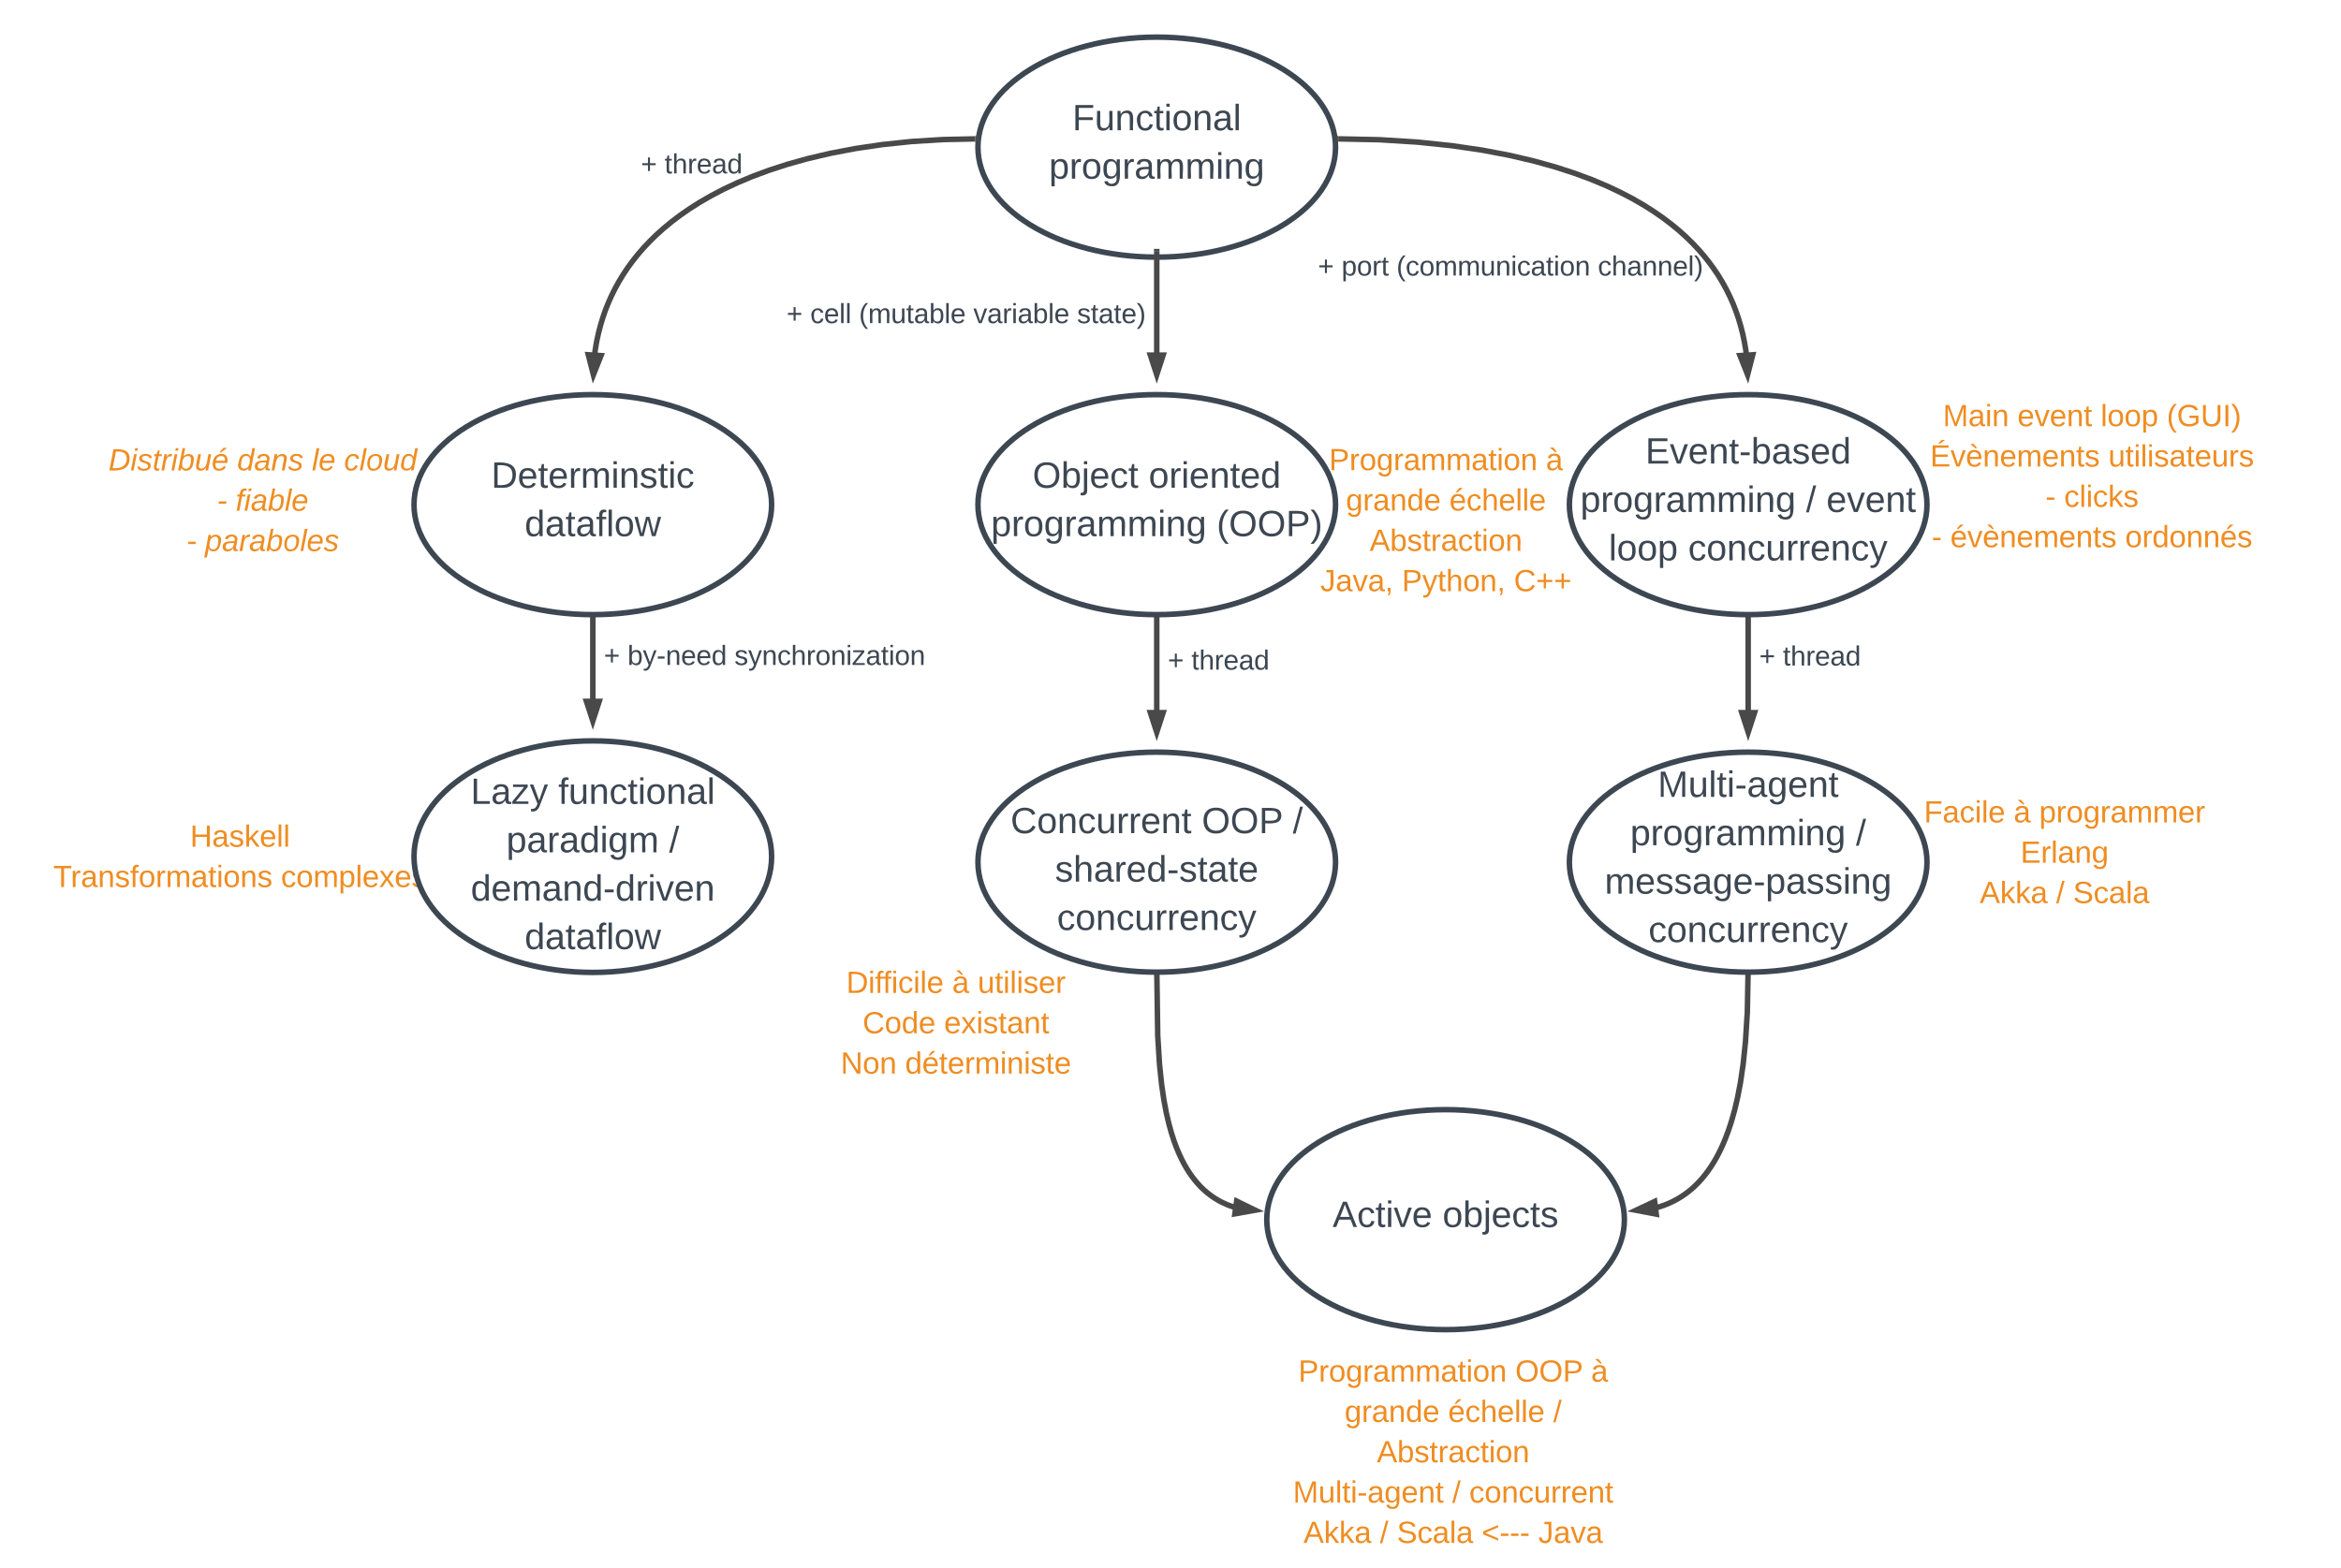 <svg xmlns="http://www.w3.org/2000/svg" xmlns:xlink="http://www.w3.org/1999/xlink" xmlns:lucid="lucid" width="1702" height="1140.33"><g transform="translate(161 -59)" lucid:page-tab-id="YGcM5DNywbTK"><g filter="url(#a)"><path d="M810 160c0 44.18-58.2 80-130 80s-130-35.82-130-80 58.2-80 130-80 130 35.82 130 80z" stroke="#3d4752" stroke-width="4" fill="#fff"/><use xlink:href="#b" transform="matrix(1,0,0,1,555,85) translate(63.63 62.733)"/><use xlink:href="#c" transform="matrix(1,0,0,1,555,85) translate(46.667 97.933)"/></g><path d="M548 160l-23.56.5-22.6 1.4-21.28 2.24-19.68 2.9-18.03 3.44-16.4 3.84-14.87 4.14-13.44 4.37-12.15 4.5-11 4.63-9.97 4.68-9.04 4.73-8.23 4.74-7.5 4.77-6.85 4.75-6.27 4.76-5.75 4.76-5.3 4.76-4.86 4.77-4.5 4.78-4.14 4.8-3.83 4.84-3.54 4.85-3.26 4.92-3.02 4.98-2.78 5.05-2.55 5.14-2.33 5.24-2.13 5.35-1.9 5.5-1.7 5.64-1.5 5.82-1.3 6-1.04 6.26-.35 2.73" stroke="#494949" stroke-width="4" fill="none"/><path d="M550 160v1.05l.05.9-2 .05-.1-4 2.1-.04zM275.96 317.6l-5.54 13.94-3.7-14.53z" fill="#494949"/><path d="M278.84 315.8L270 338l-5.9-23.17zm-8 9.28l2.25-5.66-3.77-.24z" fill="#494949"/><use xlink:href="#d" transform="matrix(1,0,0,1,304.938,169.141) translate(0.005 16)"/><use xlink:href="#e" transform="matrix(1,0,0,1,304.938,169.141) translate(17.227 16)"/><path d="M680 242v74.53" stroke="#494949" stroke-width="4" fill="none"/><path d="M680 240l2-.02V242h-4v-2.04zM680 331.53l-4.64-14.27h9.28z" fill="#494949"/><path d="M680 338l-7.4-22.74h14.8zm-1.88-18.74l1.88 5.8 1.88-5.8z" fill="#494949"/><use xlink:href="#d" transform="matrix(1,0,0,1,410.833,278.001) translate(0.005 16)"/><use xlink:href="#f" transform="matrix(1,0,0,1,410.833,278.001) translate(17.227 16)"/><use xlink:href="#g" transform="matrix(1,0,0,1,410.833,278.001) translate(52.672 16)"/><use xlink:href="#h" transform="matrix(1,0,0,1,410.833,278.001) translate(135.838 16)"/><use xlink:href="#i" transform="matrix(1,0,0,1,410.833,278.001) translate(211.227 16)"/><path d="M812 160l30 .62 27.66 1.73 24.98 2.62 22.3 3.28 19.8 3.77 17.57 4.12 15.58 4.34 13.85 4.5 12.34 4.58 11.05 4.64 9.92 4.66 8.94 4.67 8.1 4.67 7.33 4.66 6.7 4.64 6.1 4.63 5.6 4.63 5.13 4.62 4.73 4.63 4.36 4.65 4.02 4.66 3.72 4.7 3.44 4.74 3.18 4.78 2.94 4.86 2.7 4.93 2.5 5.03 2.3 5.14 2.07 5.26 1.88 5.4 1.68 5.58 1.48 5.78 1.27 6 1.07 6.22.36 2.9" stroke="#494949" stroke-width="4" fill="none"/><path d="M812.05 158l-.1 4-2-.04.05-1.96v-1.05l-.05-1zM1109.6 331.54l-5.55-13.94 9.25-.6z" fill="#494949"/><path d="M1110 338l-8.82-22.22 14.74-.94zm-3.08-18.58l2.25 5.66 1.5-5.9z" fill="#494949"/><use xlink:href="#d" transform="matrix(1,0,0,1,797.116,243.403) translate(0.005 16)"/><use xlink:href="#j" transform="matrix(1,0,0,1,797.116,243.403) translate(17.227 16)"/><use xlink:href="#k" transform="matrix(1,0,0,1,797.116,243.403) translate(57.172 16)"/><use xlink:href="#l" transform="matrix(1,0,0,1,797.116,243.403) translate(203.561 16)"/><path d="M270 502v66.33" stroke="#494949" stroke-width="4" fill="none"/><path d="M270 500l2-.02V502h-4v-2.04zM270 583.33l-4.64-14.27h9.28z" fill="#494949"/><path d="M270 589.8l-7.4-22.74h14.8zm-1.88-18.74l1.88 5.8 1.88-5.8z" fill="#494949"/><use xlink:href="#d" transform="matrix(1,0,0,1,278,526.583) translate(0.005 16)"/><use xlink:href="#m" transform="matrix(1,0,0,1,278,526.583) translate(17.227 16)"/><use xlink:href="#n" transform="matrix(1,0,0,1,278,526.583) translate(94.949 16)"/><path d="M680 502v74.53" stroke="#494949" stroke-width="4" fill="none"/><path d="M680 500l2-.02V502h-4v-2.04zM680 591.53l-4.64-14.27h9.28z" fill="#494949"/><path d="M680 598l-7.4-22.74h14.8zm-1.88-18.74l1.88 5.8 1.88-5.8z" fill="#494949"/><use xlink:href="#d" transform="matrix(1,0,0,1,688,530) translate(0.005 16)"/><use xlink:href="#e" transform="matrix(1,0,0,1,688,530) translate(17.227 16)"/><path d="M1110 502v74.53" stroke="#494949" stroke-width="4" fill="none"/><path d="M1110 500l2-.02V502h-4v-2.04zM1110 591.53l-4.64-14.27h9.28z" fill="#494949"/><path d="M1110 598l-7.4-22.74h14.8zm-1.88-18.74l1.88 5.8 1.88-5.8z" fill="#494949"/><use xlink:href="#d" transform="matrix(1,0,0,1,1118,527) translate(0.005 16)"/><use xlink:href="#e" transform="matrix(1,0,0,1,1118,527) translate(17.227 16)"/><path d="M680 762l.72 50.16 1.28 20.72 1.54 14.8 1.7 11.54 1.77 9.37 1.84 7.8 1.85 6.65 1.85 5.73 1.86 5 1.87 4.43 1.85 3.94 1.84 3.52 1.83 3.18 1.82 2.88 1.82 2.62 1.83 2.4 1.82 2.22 1.83 2.04 1.85 1.9 1.86 1.74 1.9 1.63 1.9 1.5 1.95 1.43 1.97 1.3 2.03 1.24 2.08 1.15 2.15 1.05 2.2 1 2.3.9 2.4.83 1.28.4" stroke="#494949" stroke-width="4" fill="none"/><path d="M680 760l1.97-.02.03 2-4 .05-.03-2.07zM751.6 939.1l-14.78 2.65 1.27-9.2z" fill="#494949"/><path d="M758 940l-23.54 4.2 2.03-14.64zm-18.82-.7l6-1.08-5.48-2.66z" fill="#494949"/><path d="M1110 762l-.62 32.97-1.34 21.58-1.7 16.4-1.94 13.15-2.06 10.85-2.14 9.14-2.18 7.8-2.2 6.76-2.2 5.9-2.18 5.22-2.18 4.64-2.16 4.15-2.16 3.73-2.14 3.38-2.14 3.08-2.13 2.8-2.13 2.58-2.13 2.37-2.14 2.2-2.15 2.02-2.17 1.87-2.2 1.73-2.2 1.6-2.27 1.5-2.3 1.4-2.35 1.3-2.4 1.2-2.5 1.1-2.55 1.02-2.65.92-2.75.83-.4.1" stroke="#494949" stroke-width="4" fill="none"/><path d="M1110 760l2.04-.02-.04 2.06-4-.08.04-2zM1043.16 941.98l-14.74-2.8 13.57-6.4z" fill="#494949"/><path d="M1045.5 944.46L1022 940l21.62-10.2zm-10.66-6.1l6 1.14-.5-3.73z" fill="#494949"/><g filter="url(#o)"><path d="M-120 361.5h300v117h-300z" fill="none"/><use xlink:href="#p" transform="matrix(1,0,0,1,-120,361.5) translate(37.84 33.611)"/><use xlink:href="#q" transform="matrix(1,0,0,1,-120,361.5) translate(131.42 33.611)"/><use xlink:href="#r" transform="matrix(1,0,0,1,-120,361.5) translate(185.741 33.611)"/><use xlink:href="#s" transform="matrix(1,0,0,1,-120,361.5) translate(209.136 33.611)"/><use xlink:href="#t" transform="matrix(1,0,0,1,-120,361.5) translate(116.759 62.944)"/><use xlink:href="#u" transform="matrix(1,0,0,1,-120,361.5) translate(130.278 62.944)"/><use xlink:href="#t" transform="matrix(1,0,0,1,-120,361.5) translate(94.537 92.278)"/><use xlink:href="#v" transform="matrix(1,0,0,1,-120,361.5) translate(108.056 92.278)"/></g><g filter="url(#a)"><path d="M400 420c0 44.18-58.2 80-130 80s-130-35.82-130-80 58.2-80 130-80 130 35.82 130 80z" stroke="#3d4752" stroke-width="4" fill="#fff"/><use xlink:href="#w" transform="matrix(1,0,0,1,145,345) translate(51.111 62.733)"/><use xlink:href="#x" transform="matrix(1,0,0,1,145,345) translate(75.444 97.933)"/></g><g filter="url(#y)"><path d="M-140 642h306.5v74H-140z" fill="none"/><use xlink:href="#z" transform="matrix(1,0,0,1,-140,642) translate(117.173 26.778)"/><use xlink:href="#A" transform="matrix(1,0,0,1,-140,642) translate(17.698 56.111)"/><use xlink:href="#B" transform="matrix(1,0,0,1,-140,642) translate(183.253 56.111)"/></g><g filter="url(#C)"><path d="M400 676c0 46.5-58.2 84.2-130 84.2S140 722.5 140 676s58.2-84.2 130-84.2 130 37.7 130 84.2z" stroke="#3d4752" stroke-width="4" fill="#fff"/><use xlink:href="#D" transform="matrix(1,0,0,1,145,596.8) translate(125 12.567)"/><use xlink:href="#E" transform="matrix(1,0,0,1,145,596.8) translate(36.185 40.833)"/><use xlink:href="#F" transform="matrix(1,0,0,1,145,596.8) translate(99.889 40.833)"/><use xlink:href="#G" transform="matrix(1,0,0,1,145,596.8) translate(62.148 76.033)"/><use xlink:href="#H" transform="matrix(1,0,0,1,145,596.8) translate(180.444 76.033)"/><use xlink:href="#I" transform="matrix(1,0,0,1,145,596.8) translate(36.259 111.233)"/><use xlink:href="#J" transform="matrix(1,0,0,1,145,596.8) translate(75.444 146.433)"/></g><g filter="url(#K)"><path d="M770.25 369h239.5v131h-239.5z" fill="none"/><use xlink:href="#L" transform="matrix(1,0,0,1,770.25,369) translate(34.969 25.944)"/><use xlink:href="#M" transform="matrix(1,0,0,1,770.25,369) translate(192.685 25.944)"/><use xlink:href="#N" transform="matrix(1,0,0,1,770.25,369) translate(47.253 55.278)"/><use xlink:href="#O" transform="matrix(1,0,0,1,770.25,369) translate(122.5 55.278)"/><use xlink:href="#P" transform="matrix(1,0,0,1,770.25,369) translate(64.506 84.611)"/><use xlink:href="#Q" transform="matrix(1,0,0,1,770.25,369) translate(28.673 113.944)"/><use xlink:href="#R" transform="matrix(1,0,0,1,770.25,369) translate(87.932 113.944)"/><use xlink:href="#S" transform="matrix(1,0,0,1,770.25,369) translate(169.414 113.944)"/></g><g filter="url(#a)"><path d="M810 420c0 44.18-58.2 80-130 80s-130-35.82-130-80 58.2-80 130-80 130 35.82 130 80z" stroke="#3d4752" stroke-width="4" fill="#fff"/><use xlink:href="#T" transform="matrix(1,0,0,1,555,345) translate(34.741 62.733)"/><use xlink:href="#U" transform="matrix(1,0,0,1,555,345) translate(119.111 62.733)"/><use xlink:href="#V" transform="matrix(1,0,0,1,555,345) translate(4.519 97.933)"/><use xlink:href="#W" transform="matrix(1,0,0,1,555,345) translate(168.593 97.933)"/></g><g filter="url(#X)"><path d="M1200 340h320v124.5h-320z" fill="none"/><use xlink:href="#Y" transform="matrix(1,0,0,1,1200,340) translate(51.543 22.944)"/><use xlink:href="#Z" transform="matrix(1,0,0,1,1200,340) translate(105.741 22.944)"/><use xlink:href="#aa" transform="matrix(1,0,0,1,1200,340) translate(166.235 22.944)"/><use xlink:href="#ab" transform="matrix(1,0,0,1,1200,340) translate(214.321 22.944)"/><use xlink:href="#ac" transform="matrix(1,0,0,1,1200,340) translate(42.253 52.278)"/><use xlink:href="#ad" transform="matrix(1,0,0,1,1200,340) translate(171.821 52.278)"/><use xlink:href="#ae" transform="matrix(1,0,0,1,1200,340) translate(126.142 81.611)"/><use xlink:href="#af" transform="matrix(1,0,0,1,1200,340) translate(139.66 81.611)"/><use xlink:href="#ag" transform="matrix(1,0,0,1,1200,340) translate(43.426 110.944)"/><use xlink:href="#ah" transform="matrix(1,0,0,1,1200,340) translate(56.944 110.944)"/><use xlink:href="#ai" transform="matrix(1,0,0,1,1200,340) translate(184.043 110.944)"/></g><g filter="url(#a)"><path d="M1240 420c0 44.18-58.2 80-130 80s-130-35.82-130-80 58.2-80 130-80 130 35.82 130 80z" stroke="#3d4752" stroke-width="4" fill="#fff"/><use xlink:href="#aj" transform="matrix(1,0,0,1,985,345) translate(50.222 45.133)"/><use xlink:href="#V" transform="matrix(1,0,0,1,985,345) translate(2.963 80.333)"/><use xlink:href="#ak" transform="matrix(1,0,0,1,985,345) translate(167.037 80.333)"/><use xlink:href="#al" transform="matrix(1,0,0,1,985,345) translate(181.852 80.333)"/><use xlink:href="#am" transform="matrix(1,0,0,1,985,345) translate(23.63 115.533)"/><use xlink:href="#an" transform="matrix(1,0,0,1,985,345) translate(81.333 115.533)"/></g><g filter="url(#ao)"><path d="M1200 632h280v88h-280z" fill="none"/><use xlink:href="#ap" transform="matrix(1,0,0,1,1200,632) translate(37.778 19.111)"/><use xlink:href="#aq" transform="matrix(1,0,0,1,1200,632) translate(103.025 19.111)"/><use xlink:href="#ar" transform="matrix(1,0,0,1,1200,632) translate(121.543 19.111)"/><use xlink:href="#as" transform="matrix(1,0,0,1,1200,632) translate(107.963 48.444)"/><use xlink:href="#at" transform="matrix(1,0,0,1,1200,632) translate(78.302 77.778)"/><use xlink:href="#au" transform="matrix(1,0,0,1,1200,632) translate(133.858 77.778)"/><use xlink:href="#av" transform="matrix(1,0,0,1,1200,632) translate(146.204 77.778)"/></g><g filter="url(#a)"><path d="M1240 680c0 44.18-58.2 80-130 80s-130-35.82-130-80 58.2-80 130-80 130 35.82 130 80z" stroke="#3d4752" stroke-width="4" fill="#fff"/><use xlink:href="#aw" transform="matrix(1,0,0,1,985,605) translate(59.222 27.533)"/><use xlink:href="#V" transform="matrix(1,0,0,1,985,605) translate(39.259 62.733)"/><use xlink:href="#ax" transform="matrix(1,0,0,1,985,605) translate(203.333 62.733)"/><use xlink:href="#ay" transform="matrix(1,0,0,1,985,605) translate(20.667 97.933)"/><use xlink:href="#an" transform="matrix(1,0,0,1,985,605) translate(52.481 133.133)"/></g><g filter="url(#az)"><path d="M400 740h267.5v120H400z" fill="none"/><use xlink:href="#aA" transform="matrix(1,0,0,1,400,740) translate(54.247 35.111)"/><use xlink:href="#aq" transform="matrix(1,0,0,1,400,740) translate(131.284 35.111)"/><use xlink:href="#aB" transform="matrix(1,0,0,1,400,740) translate(149.802 35.111)"/><use xlink:href="#aC" transform="matrix(1,0,0,1,400,740) translate(66.16 64.444)"/><use xlink:href="#aD" transform="matrix(1,0,0,1,400,740) translate(125.358 64.444)"/><use xlink:href="#aE" transform="matrix(1,0,0,1,400,740) translate(50.204 93.778)"/><use xlink:href="#aF" transform="matrix(1,0,0,1,400,740) translate(97.056 93.778)"/></g><g filter="url(#a)"><path d="M810 680c0 44.18-58.2 80-130 80s-130-35.82-130-80 58.2-80 130-80 130 35.82 130 80z" stroke="#3d4752" stroke-width="4" fill="#fff"/><use xlink:href="#D" transform="matrix(1,0,0,1,555,605) translate(125 25.667)"/><use xlink:href="#aG" transform="matrix(1,0,0,1,555,605) translate(18.704 53.933)"/><use xlink:href="#aH" transform="matrix(1,0,0,1,555,605) translate(157.741 53.933)"/><use xlink:href="#H" transform="matrix(1,0,0,1,555,605) translate(223.889 53.933)"/><use xlink:href="#aI" transform="matrix(1,0,0,1,555,605) translate(51 89.133)"/><use xlink:href="#aJ" transform="matrix(1,0,0,1,555,605) translate(52.481 124.333)"/></g><g filter="url(#aK)"><path d="M770.5 1040H1020v128H770.5z" fill="none"/><use xlink:href="#L" transform="matrix(1,0,0,1,770.5,1040) translate(12.407 17.778)"/><use xlink:href="#aL" transform="matrix(1,0,0,1,770.5,1040) translate(170.123 17.778)"/><use xlink:href="#M" transform="matrix(1,0,0,1,770.5,1040) translate(225.247 17.778)"/><use xlink:href="#N" transform="matrix(1,0,0,1,770.5,1040) translate(46.08 47.111)"/><use xlink:href="#aM" transform="matrix(1,0,0,1,770.5,1040) translate(121.327 47.111)"/><use xlink:href="#aN" transform="matrix(1,0,0,1,770.5,1040) translate(197.747 47.111)"/><use xlink:href="#aO" transform="matrix(1,0,0,1,770.5,1040) translate(69.506 76.444)"/><use xlink:href="#aP" transform="matrix(1,0,0,1,770.5,1040) translate(8.519 105.778)"/><use xlink:href="#aQ" transform="matrix(1,0,0,1,770.5,1040) translate(124.321 105.778)"/><use xlink:href="#aR" transform="matrix(1,0,0,1,770.5,1040) translate(136.667 105.778)"/><use xlink:href="#aS" transform="matrix(1,0,0,1,770.5,1040) translate(16.173 135.111)"/><use xlink:href="#aQ" transform="matrix(1,0,0,1,770.5,1040) translate(71.728 135.111)"/><use xlink:href="#aT" transform="matrix(1,0,0,1,770.5,1040) translate(84.074 135.111)"/><use xlink:href="#aU" transform="matrix(1,0,0,1,770.5,1040) translate(145.741 135.111)"/><use xlink:href="#aV" transform="matrix(1,0,0,1,770.5,1040) translate(186.914 135.111)"/></g><g filter="url(#a)"><path d="M1020 940c0 44.18-58.2 80-130 80s-130-35.82-130-80 58.2-80 130-80 130 35.82 130 80z" stroke="#3d4752" stroke-width="4" fill="#fff"/><use xlink:href="#aW" transform="matrix(1,0,0,1,765,865) translate(42.852 80.333)"/><use xlink:href="#aX" transform="matrix(1,0,0,1,765,865) translate(122.778 80.333)"/></g><defs><path fill="#3d4752" d="M63-220v92h138v28H63V0H30v-248h175v28H63" id="aY"/><path fill="#3d4752" d="M84 4C-5 8 30-112 23-190h32v120c0 31 7 50 39 49 72-2 45-101 50-169h31l1 190h-30c-1-10 1-25-2-33-11 22-28 36-60 37" id="aZ"/><path fill="#3d4752" d="M117-194c89-4 53 116 60 194h-32v-121c0-31-8-49-39-48C34-167 62-67 57 0H25l-1-190h30c1 10-1 24 2 32 11-22 29-35 61-36" id="ba"/><path fill="#3d4752" d="M96-169c-40 0-48 33-48 73s9 75 48 75c24 0 41-14 43-38l32 2c-6 37-31 61-74 61-59 0-76-41-82-99-10-93 101-131 147-64 4 7 5 14 7 22l-32 3c-4-21-16-35-41-35" id="bb"/><path fill="#3d4752" d="M59-47c-2 24 18 29 38 22v24C64 9 27 4 27-40v-127H5v-23h24l9-43h21v43h35v23H59v120" id="bc"/><path fill="#3d4752" d="M24-231v-30h32v30H24zM24 0v-190h32V0H24" id="bd"/><path fill="#3d4752" d="M100-194c62-1 85 37 85 99 1 63-27 99-86 99S16-35 15-95c0-66 28-99 85-99zM99-20c44 1 53-31 53-75 0-43-8-75-51-75s-53 32-53 75 10 74 51 75" id="be"/><path fill="#3d4752" d="M141-36C126-15 110 5 73 4 37 3 15-17 15-53c-1-64 63-63 125-63 3-35-9-54-41-54-24 1-41 7-42 31l-33-3c5-37 33-52 76-52 45 0 72 20 72 64v82c-1 20 7 32 28 27v20c-31 9-61-2-59-35zM48-53c0 20 12 33 32 33 41-3 63-29 60-74-43 2-92-5-92 41" id="bf"/><path fill="#3d4752" d="M24 0v-261h32V0H24" id="bg"/><g id="b"><use transform="matrix(0.074,0,0,0.074,0,0)" xlink:href="#aY"/><use transform="matrix(0.074,0,0,0.074,16.222,0)" xlink:href="#aZ"/><use transform="matrix(0.074,0,0,0.074,31.037,0)" xlink:href="#ba"/><use transform="matrix(0.074,0,0,0.074,45.852,0)" xlink:href="#bb"/><use transform="matrix(0.074,0,0,0.074,59.185,0)" xlink:href="#bc"/><use transform="matrix(0.074,0,0,0.074,66.593,0)" xlink:href="#bd"/><use transform="matrix(0.074,0,0,0.074,72.444,0)" xlink:href="#be"/><use transform="matrix(0.074,0,0,0.074,87.259,0)" xlink:href="#ba"/><use transform="matrix(0.074,0,0,0.074,102.074,0)" xlink:href="#bf"/><use transform="matrix(0.074,0,0,0.074,116.889,0)" xlink:href="#bg"/></g><path fill="#3d4752" d="M115-194c55 1 70 41 70 98S169 2 115 4C84 4 66-9 55-30l1 105H24l-1-265h31l2 30c10-21 28-34 59-34zm-8 174c40 0 45-34 45-75s-6-73-45-74c-42 0-51 32-51 76 0 43 10 73 51 73" id="bh"/><path fill="#3d4752" d="M114-163C36-179 61-72 57 0H25l-1-190h30c1 12-1 29 2 39 6-27 23-49 58-41v29" id="bi"/><path fill="#3d4752" d="M177-190C167-65 218 103 67 71c-23-6-38-20-44-43l32-5c15 47 100 32 89-28v-30C133-14 115 1 83 1 29 1 15-40 15-95c0-56 16-97 71-98 29-1 48 16 59 35 1-10 0-23 2-32h30zM94-22c36 0 50-32 50-73 0-42-14-75-50-75-39 0-46 34-46 75s6 73 46 73" id="bj"/><path fill="#3d4752" d="M210-169c-67 3-38 105-44 169h-31v-121c0-29-5-50-35-48C34-165 62-65 56 0H25l-1-190h30c1 10-1 24 2 32 10-44 99-50 107 0 11-21 27-35 58-36 85-2 47 119 55 194h-31v-121c0-29-5-49-35-48" id="bk"/><g id="c"><use transform="matrix(0.074,0,0,0.074,0,0)" xlink:href="#bh"/><use transform="matrix(0.074,0,0,0.074,14.815,0)" xlink:href="#bi"/><use transform="matrix(0.074,0,0,0.074,23.63,0)" xlink:href="#be"/><use transform="matrix(0.074,0,0,0.074,38.444,0)" xlink:href="#bj"/><use transform="matrix(0.074,0,0,0.074,53.259,0)" xlink:href="#bi"/><use transform="matrix(0.074,0,0,0.074,62.074,0)" xlink:href="#bf"/><use transform="matrix(0.074,0,0,0.074,76.889,0)" xlink:href="#bk"/><use transform="matrix(0.074,0,0,0.074,99.037,0)" xlink:href="#bk"/><use transform="matrix(0.074,0,0,0.074,121.185,0)" xlink:href="#bd"/><use transform="matrix(0.074,0,0,0.074,127.037,0)" xlink:href="#ba"/><use transform="matrix(0.074,0,0,0.074,141.852,0)" xlink:href="#bj"/></g><filter id="a" filterUnits="objectBoundingBox" x="-.04" y="-.03" width="1.08" height="1.13"><feOffset result="offOut" in="SourceAlpha" dy="6"/><feGaussianBlur result="blurOut" in="offOut" stdDeviation="5"/><feColorMatrix result="colorOut" in="blurOut" values="0 0 0 0 0 0 0 0 0 0 0 0 0 0 0 0 0 0 0.169 0"/><feBlend in="SourceGraphic" in2="colorOut"/></filter><path fill="#3d4752" d="M118-107v75H92v-75H18v-26h74v-75h26v75h74v26h-74" id="bl"/><use transform="matrix(0.056,0,0,0.056,0,0)" xlink:href="#bl" id="d"/><path fill="#3d4752" d="M106-169C34-169 62-67 57 0H25v-261h32l-1 103c12-21 28-36 61-36 89 0 53 116 60 194h-32v-121c2-32-8-49-39-48" id="bm"/><path fill="#3d4752" d="M100-194c63 0 86 42 84 106H49c0 40 14 67 53 68 26 1 43-12 49-29l28 8c-11 28-37 45-77 45C44 4 14-33 15-96c1-61 26-98 85-98zm52 81c6-60-76-77-97-28-3 7-6 17-6 28h103" id="bn"/><path fill="#3d4752" d="M85-194c31 0 48 13 60 33l-1-100h32l1 261h-30c-2-10 0-23-3-31C134-8 116 4 85 4 32 4 16-35 15-94c0-66 23-100 70-100zm9 24c-40 0-46 34-46 75 0 40 6 74 45 74 42 0 51-32 51-76 0-42-9-74-50-73" id="bo"/><g id="e"><use transform="matrix(0.056,0,0,0.056,0,0)" xlink:href="#bc"/><use transform="matrix(0.056,0,0,0.056,5.556,0)" xlink:href="#bm"/><use transform="matrix(0.056,0,0,0.056,16.667,0)" xlink:href="#bi"/><use transform="matrix(0.056,0,0,0.056,23.278,0)" xlink:href="#bn"/><use transform="matrix(0.056,0,0,0.056,34.389,0)" xlink:href="#bf"/><use transform="matrix(0.056,0,0,0.056,45.5,0)" xlink:href="#bo"/></g><g id="f"><use transform="matrix(0.056,0,0,0.056,0,0)" xlink:href="#bb"/><use transform="matrix(0.056,0,0,0.056,10,0)" xlink:href="#bn"/><use transform="matrix(0.056,0,0,0.056,21.111,0)" xlink:href="#bg"/><use transform="matrix(0.056,0,0,0.056,25.5,0)" xlink:href="#bg"/></g><path fill="#3d4752" d="M87 75C49 33 22-17 22-94c0-76 28-126 65-167h31c-38 41-64 92-64 168S80 34 118 75H87" id="bp"/><path fill="#3d4752" d="M115-194c53 0 69 39 70 98 0 66-23 100-70 100C84 3 66-7 56-30L54 0H23l1-261h32v101c10-23 28-34 59-34zm-8 174c40 0 45-34 45-75 0-40-5-75-45-74-42 0-51 32-51 76 0 43 10 73 51 73" id="bq"/><g id="g"><use transform="matrix(0.056,0,0,0.056,0,0)" xlink:href="#bp"/><use transform="matrix(0.056,0,0,0.056,6.611,0)" xlink:href="#bk"/><use transform="matrix(0.056,0,0,0.056,23.222,0)" xlink:href="#aZ"/><use transform="matrix(0.056,0,0,0.056,34.333,0)" xlink:href="#bc"/><use transform="matrix(0.056,0,0,0.056,39.889,0)" xlink:href="#bf"/><use transform="matrix(0.056,0,0,0.056,51,0)" xlink:href="#bq"/><use transform="matrix(0.056,0,0,0.056,62.111,0)" xlink:href="#bg"/><use transform="matrix(0.056,0,0,0.056,66.5,0)" xlink:href="#bn"/></g><path fill="#3d4752" d="M108 0H70L1-190h34L89-25l56-165h34" id="br"/><g id="h"><use transform="matrix(0.056,0,0,0.056,0,0)" xlink:href="#br"/><use transform="matrix(0.056,0,0,0.056,10,0)" xlink:href="#bf"/><use transform="matrix(0.056,0,0,0.056,21.111,0)" xlink:href="#bi"/><use transform="matrix(0.056,0,0,0.056,27.722,0)" xlink:href="#bd"/><use transform="matrix(0.056,0,0,0.056,32.111,0)" xlink:href="#bf"/><use transform="matrix(0.056,0,0,0.056,43.222,0)" xlink:href="#bq"/><use transform="matrix(0.056,0,0,0.056,54.333,0)" xlink:href="#bg"/><use transform="matrix(0.056,0,0,0.056,58.722,0)" xlink:href="#bn"/></g><path fill="#3d4752" d="M135-143c-3-34-86-38-87 0 15 53 115 12 119 90S17 21 10-45l28-5c4 36 97 45 98 0-10-56-113-15-118-90-4-57 82-63 122-42 12 7 21 19 24 35" id="bs"/><path fill="#3d4752" d="M33-261c38 41 65 92 65 168S71 34 33 75H2C39 34 66-17 66-93S39-220 2-261h31" id="bt"/><g id="i"><use transform="matrix(0.056,0,0,0.056,0,0)" xlink:href="#bs"/><use transform="matrix(0.056,0,0,0.056,10,0)" xlink:href="#bc"/><use transform="matrix(0.056,0,0,0.056,15.556,0)" xlink:href="#bf"/><use transform="matrix(0.056,0,0,0.056,26.667,0)" xlink:href="#bc"/><use transform="matrix(0.056,0,0,0.056,32.222,0)" xlink:href="#bn"/><use transform="matrix(0.056,0,0,0.056,43.333,0)" xlink:href="#bt"/></g><g id="j"><use transform="matrix(0.056,0,0,0.056,0,0)" xlink:href="#bh"/><use transform="matrix(0.056,0,0,0.056,11.111,0)" xlink:href="#be"/><use transform="matrix(0.056,0,0,0.056,22.222,0)" xlink:href="#bi"/><use transform="matrix(0.056,0,0,0.056,28.833,0)" xlink:href="#bc"/></g><g id="k"><use transform="matrix(0.056,0,0,0.056,0,0)" xlink:href="#bp"/><use transform="matrix(0.056,0,0,0.056,6.611,0)" xlink:href="#bb"/><use transform="matrix(0.056,0,0,0.056,16.611,0)" xlink:href="#be"/><use transform="matrix(0.056,0,0,0.056,27.722,0)" xlink:href="#bk"/><use transform="matrix(0.056,0,0,0.056,44.333,0)" xlink:href="#bk"/><use transform="matrix(0.056,0,0,0.056,60.944,0)" xlink:href="#aZ"/><use transform="matrix(0.056,0,0,0.056,72.056,0)" xlink:href="#ba"/><use transform="matrix(0.056,0,0,0.056,83.167,0)" xlink:href="#bd"/><use transform="matrix(0.056,0,0,0.056,87.556,0)" xlink:href="#bb"/><use transform="matrix(0.056,0,0,0.056,97.556,0)" xlink:href="#bf"/><use transform="matrix(0.056,0,0,0.056,108.667,0)" xlink:href="#bc"/><use transform="matrix(0.056,0,0,0.056,114.222,0)" xlink:href="#bd"/><use transform="matrix(0.056,0,0,0.056,118.611,0)" xlink:href="#be"/><use transform="matrix(0.056,0,0,0.056,129.722,0)" xlink:href="#ba"/></g><g id="l"><use transform="matrix(0.056,0,0,0.056,0,0)" xlink:href="#bb"/><use transform="matrix(0.056,0,0,0.056,10,0)" xlink:href="#bm"/><use transform="matrix(0.056,0,0,0.056,21.111,0)" xlink:href="#bf"/><use transform="matrix(0.056,0,0,0.056,32.222,0)" xlink:href="#ba"/><use transform="matrix(0.056,0,0,0.056,43.333,0)" xlink:href="#ba"/><use transform="matrix(0.056,0,0,0.056,54.444,0)" xlink:href="#bn"/><use transform="matrix(0.056,0,0,0.056,65.556,0)" xlink:href="#bg"/><use transform="matrix(0.056,0,0,0.056,69.944,0)" xlink:href="#bt"/></g><path fill="#3d4752" d="M179-190L93 31C79 59 56 82 12 73V49c39 6 53-20 64-50L1-190h34L92-34l54-156h33" id="bu"/><path fill="#3d4752" d="M16-82v-28h88v28H16" id="bv"/><g id="m"><use transform="matrix(0.056,0,0,0.056,0,0)" xlink:href="#bq"/><use transform="matrix(0.056,0,0,0.056,11.111,0)" xlink:href="#bu"/><use transform="matrix(0.056,0,0,0.056,21.111,0)" xlink:href="#bv"/><use transform="matrix(0.056,0,0,0.056,27.722,0)" xlink:href="#ba"/><use transform="matrix(0.056,0,0,0.056,38.833,0)" xlink:href="#bn"/><use transform="matrix(0.056,0,0,0.056,49.944,0)" xlink:href="#bn"/><use transform="matrix(0.056,0,0,0.056,61.056,0)" xlink:href="#bo"/></g><path fill="#3d4752" d="M9 0v-24l116-142H16v-24h144v24L44-24h123V0H9" id="bw"/><g id="n"><use transform="matrix(0.056,0,0,0.056,0,0)" xlink:href="#bs"/><use transform="matrix(0.056,0,0,0.056,10,0)" xlink:href="#bu"/><use transform="matrix(0.056,0,0,0.056,20,0)" xlink:href="#ba"/><use transform="matrix(0.056,0,0,0.056,31.111,0)" xlink:href="#bb"/><use transform="matrix(0.056,0,0,0.056,41.111,0)" xlink:href="#bm"/><use transform="matrix(0.056,0,0,0.056,52.222,0)" xlink:href="#bi"/><use transform="matrix(0.056,0,0,0.056,58.833,0)" xlink:href="#be"/><use transform="matrix(0.056,0,0,0.056,69.944,0)" xlink:href="#ba"/><use transform="matrix(0.056,0,0,0.056,81.056,0)" xlink:href="#bd"/><use transform="matrix(0.056,0,0,0.056,85.444,0)" xlink:href="#bw"/><use transform="matrix(0.056,0,0,0.056,95.444,0)" xlink:href="#bf"/><use transform="matrix(0.056,0,0,0.056,106.556,0)" xlink:href="#bc"/><use transform="matrix(0.056,0,0,0.056,112.111,0)" xlink:href="#bd"/><use transform="matrix(0.056,0,0,0.056,116.5,0)" xlink:href="#be"/><use transform="matrix(0.056,0,0,0.056,127.611,0)" xlink:href="#ba"/></g><path fill="#ef8d22" d="M248-139C247-14 144 9 11 0l48-248c105-6 190 8 189 109zm-34 0c1-70-52-87-126-82L50-27c98 7 163-21 164-112" id="bx"/><path fill="#ef8d22" d="M50-231l6-30h32l-6 30H50zM6 0l37-190h31L37 0H6" id="by"/><path fill="#ef8d22" d="M55-144c13 50 104 24 104 88C159 21 15 23 1-39l26-10c6 40 102 42 102-4-13-50-104-23-104-87 0-71 143-71 148-8l-29 4c-5-35-85-37-89 0" id="bz"/><path fill="#ef8d22" d="M51-54c-9 22 5 41 31 30L79-1C43 14 10-4 19-52l22-115H19l5-23h22l19-43h21l-9 43h35l-4 23H73" id="bA"/><path fill="#ef8d22" d="M66-151c12-25 30-51 66-40l-6 26C45-176 58-65 38 0H6l36-190h30" id="bB"/><path fill="#ef8d22" d="M68-162c25-46 127-43 121 31C183-60 169 1 98 4 69 5 53-11 43-31L36 0H5l52-261h31zm88 36c2-27-9-43-34-43-55 0-70 51-70 103 0 29 15 45 43 46 52 0 58-58 61-106" id="bC"/><path fill="#ef8d22" d="M67 3c-93-2-31-127-26-193h32L48-50c-3 39 53 32 70 12 30-34 30-101 43-152h32L157 0h-30c1-10 6-24 4-33-14 20-29 37-64 36" id="bD"/><path fill="#ef8d22" d="M111-194c62-3 86 47 72 106H45c-7 38 6 69 45 68 27-1 43-14 53-32l24 11C152-15 129 4 87 4 38 3 12-23 12-71c0-70 32-119 99-123zm44 81c14-66-71-72-95-28-4 8-8 17-11 28h106zm-61-98c10-23 31-35 45-54h38l-1 5-66 49H94" id="bE"/><g id="p"><use transform="matrix(0.062,0,0,0.062,0,0)" xlink:href="#bx"/><use transform="matrix(0.062,0,0,0.062,15.988,0)" xlink:href="#by"/><use transform="matrix(0.062,0,0,0.062,20.864,0)" xlink:href="#bz"/><use transform="matrix(0.062,0,0,0.062,31.975,0)" xlink:href="#bA"/><use transform="matrix(0.062,0,0,0.062,38.148,0)" xlink:href="#bB"/><use transform="matrix(0.062,0,0,0.062,45.494,0)" xlink:href="#by"/><use transform="matrix(0.062,0,0,0.062,50.37,0)" xlink:href="#bC"/><use transform="matrix(0.062,0,0,0.062,62.716,0)" xlink:href="#bD"/><use transform="matrix(0.062,0,0,0.062,75.062,0)" xlink:href="#bE"/></g><path fill="#ef8d22" d="M133-28C103 26-5 8 13-77c13-62 24-115 90-117 29-1 46 15 56 35l19-102h32L160 0h-30zM45-64c-2 27 10 43 35 43 54-1 69-50 69-103 0-29-15-46-42-46-53-1-58 58-62 106" id="bF"/><path fill="#ef8d22" d="M165-48c-4 18 1 34 23 27l-3 20c-29 8-62 0-52-35h-2C116-14 99 4 63 4 30 4 8-16 8-49c0-68 71-67 138-67 10-26 0-56-31-54-26 1-42 9-47 31l-32-5c8-67 160-71 144 15-5 28-9 54-15 81zM42-50c3 52 80 24 89-6 7-12 7-24 11-38-47 1-103-4-100 44" id="bG"/><path fill="#ef8d22" d="M67-158c22-48 132-52 116 29L158 0h-32l25-140c3-38-53-32-70-12C52-117 51-52 38 0H6l36-190h30" id="bH"/><g id="q"><use transform="matrix(0.062,0,0,0.062,0,0)" xlink:href="#bF"/><use transform="matrix(0.062,0,0,0.062,12.346,0)" xlink:href="#bG"/><use transform="matrix(0.062,0,0,0.062,24.691,0)" xlink:href="#bH"/><use transform="matrix(0.062,0,0,0.062,37.037,0)" xlink:href="#bz"/></g><path fill="#ef8d22" d="M6 0l50-261h32L37 0H6" id="bI"/><path fill="#ef8d22" d="M111-194c62-3 86 47 72 106H45c-7 38 6 69 45 68 27-1 43-14 53-32l24 11C152-15 129 4 87 4 38 3 12-23 12-71c0-70 32-119 99-123zm44 81c14-66-71-72-95-28-4 8-8 17-11 28h106" id="bJ"/><g id="r"><use transform="matrix(0.062,0,0,0.062,0,0)" xlink:href="#bI"/><use transform="matrix(0.062,0,0,0.062,4.877,0)" xlink:href="#bJ"/></g><path fill="#ef8d22" d="M44-68c0 29 11 47 38 47 30 0 42-19 51-41l28 9C148-21 126 4 82 4 31 4 10-29 12-85c3-77 74-140 146-93 12 8 15 23 18 40l-31 5c-1-22-13-36-36-36-52 0-65 49-65 101" id="bK"/><path fill="#ef8d22" d="M30-147c31-64 166-65 159 27C183-49 158 1 86 4 9 8 1-88 30-147zM88-20c53 0 68-48 68-100 0-31-11-51-44-50-52 1-68 46-68 97 0 32 13 53 44 53" id="bL"/><g id="s"><use transform="matrix(0.062,0,0,0.062,0,0)" xlink:href="#bK"/><use transform="matrix(0.062,0,0,0.062,11.111,0)" xlink:href="#bI"/><use transform="matrix(0.062,0,0,0.062,15.988,0)" xlink:href="#bL"/><use transform="matrix(0.062,0,0,0.062,28.333,0)" xlink:href="#bD"/><use transform="matrix(0.062,0,0,0.062,40.679,0)" xlink:href="#bF"/></g><path fill="#ef8d22" d="M18-82l6-28h88l-6 28H18" id="bM"/><use transform="matrix(0.062,0,0,0.062,0,0)" xlink:href="#bM" id="t"/><path fill="#ef8d22" d="M76-167L44 0H12l33-167H18l4-23h27c3-47 25-81 82-69l-4 24c-35-8-44 15-46 45h37l-5 23H76" id="bN"/><g id="u"><use transform="matrix(0.062,0,0,0.062,0,0)" xlink:href="#bN"/><use transform="matrix(0.062,0,0,0.062,6.173,0)" xlink:href="#by"/><use transform="matrix(0.062,0,0,0.062,11.049,0)" xlink:href="#bG"/><use transform="matrix(0.062,0,0,0.062,23.395,0)" xlink:href="#bC"/><use transform="matrix(0.062,0,0,0.062,35.741,0)" xlink:href="#bI"/><use transform="matrix(0.062,0,0,0.062,40.617,0)" xlink:href="#bJ"/></g><path fill="#ef8d22" d="M67-162c32-53 139-36 121 50C175-51 163 2 97 4 68 4 52-11 42-31 38 6 28 39 22 75H-9l50-265h29c-1 10 0 20-3 28zm89 36c0-26-10-43-35-43-54 0-67 50-69 103-1 29 14 45 42 46 53 0 62-58 62-106" id="bO"/><g id="v"><use transform="matrix(0.062,0,0,0.062,0,0)" xlink:href="#bO"/><use transform="matrix(0.062,0,0,0.062,12.346,0)" xlink:href="#bG"/><use transform="matrix(0.062,0,0,0.062,24.691,0)" xlink:href="#bB"/><use transform="matrix(0.062,0,0,0.062,32.037,0)" xlink:href="#bG"/><use transform="matrix(0.062,0,0,0.062,44.383,0)" xlink:href="#bC"/><use transform="matrix(0.062,0,0,0.062,56.728,0)" xlink:href="#bL"/><use transform="matrix(0.062,0,0,0.062,69.074,0)" xlink:href="#bI"/><use transform="matrix(0.062,0,0,0.062,73.951,0)" xlink:href="#bJ"/><use transform="matrix(0.062,0,0,0.062,86.296,0)" xlink:href="#bz"/></g><filter id="o" filterUnits="objectBoundingBox" x="-.03" y="-.03" width="1.07" height="1.17"><feOffset result="offOut" in="SourceAlpha" dy="6"/><feGaussianBlur result="blurOut" in="offOut" stdDeviation="5"/><feColorMatrix result="colorOut" in="blurOut" values="0 0 0 0 0 0 0 0 0 0 0 0 0 0 0 0 0 0 0.169 0"/><feBlend in="SourceGraphic" in2="colorOut"/></filter><path fill="#3d4752" d="M30-248c118-7 216 8 213 122C240-48 200 0 122 0H30v-248zM63-27c89 8 146-16 146-99s-60-101-146-95v194" id="bP"/><g id="w"><use transform="matrix(0.074,0,0,0.074,0,0)" xlink:href="#bP"/><use transform="matrix(0.074,0,0,0.074,19.185,0)" xlink:href="#bn"/><use transform="matrix(0.074,0,0,0.074,34,0)" xlink:href="#bc"/><use transform="matrix(0.074,0,0,0.074,41.407,0)" xlink:href="#bn"/><use transform="matrix(0.074,0,0,0.074,56.222,0)" xlink:href="#bi"/><use transform="matrix(0.074,0,0,0.074,65.037,0)" xlink:href="#bk"/><use transform="matrix(0.074,0,0,0.074,87.185,0)" xlink:href="#bd"/><use transform="matrix(0.074,0,0,0.074,93.037,0)" xlink:href="#ba"/><use transform="matrix(0.074,0,0,0.074,107.852,0)" xlink:href="#bs"/><use transform="matrix(0.074,0,0,0.074,121.185,0)" xlink:href="#bc"/><use transform="matrix(0.074,0,0,0.074,128.593,0)" xlink:href="#bd"/><use transform="matrix(0.074,0,0,0.074,134.444,0)" xlink:href="#bb"/></g><path fill="#3d4752" d="M101-234c-31-9-42 10-38 44h38v23H63V0H32v-167H5v-23h27c-7-52 17-82 69-68v24" id="bQ"/><path fill="#3d4752" d="M206 0h-36l-40-164L89 0H53L-1-190h32L70-26l43-164h34l41 164 42-164h31" id="bR"/><g id="x"><use transform="matrix(0.074,0,0,0.074,0,0)" xlink:href="#bo"/><use transform="matrix(0.074,0,0,0.074,14.815,0)" xlink:href="#bf"/><use transform="matrix(0.074,0,0,0.074,29.63,0)" xlink:href="#bc"/><use transform="matrix(0.074,0,0,0.074,37.037,0)" xlink:href="#bf"/><use transform="matrix(0.074,0,0,0.074,51.852,0)" xlink:href="#bQ"/><use transform="matrix(0.074,0,0,0.074,59.259,0)" xlink:href="#bg"/><use transform="matrix(0.074,0,0,0.074,65.111,0)" xlink:href="#be"/><use transform="matrix(0.074,0,0,0.074,79.926,0)" xlink:href="#bR"/></g><path fill="#ef8d22" d="M197 0v-115H63V0H30v-248h33v105h134v-105h34V0h-34" id="bS"/><path fill="#ef8d22" d="M141-36C126-15 110 5 73 4 37 3 15-17 15-53c-1-64 63-63 125-63 3-35-9-54-41-54-24 1-41 7-42 31l-33-3c5-37 33-52 76-52 45 0 72 20 72 64v82c-1 20 7 32 28 27v20c-31 9-61-2-59-35zM48-53c0 20 12 33 32 33 41-3 63-29 60-74-43 2-92-5-92 41" id="bT"/><path fill="#ef8d22" d="M135-143c-3-34-86-38-87 0 15 53 115 12 119 90S17 21 10-45l28-5c4 36 97 45 98 0-10-56-113-15-118-90-4-57 82-63 122-42 12 7 21 19 24 35" id="bU"/><path fill="#ef8d22" d="M143 0L79-87 56-68V0H24v-261h32v163l83-92h37l-77 82L181 0h-38" id="bV"/><path fill="#ef8d22" d="M100-194c63 0 86 42 84 106H49c0 40 14 67 53 68 26 1 43-12 49-29l28 8c-11 28-37 45-77 45C44 4 14-33 15-96c1-61 26-98 85-98zm52 81c6-60-76-77-97-28-3 7-6 17-6 28h103" id="bW"/><path fill="#ef8d22" d="M24 0v-261h32V0H24" id="bX"/><g id="z"><use transform="matrix(0.062,0,0,0.062,0,0)" xlink:href="#bS"/><use transform="matrix(0.062,0,0,0.062,15.988,0)" xlink:href="#bT"/><use transform="matrix(0.062,0,0,0.062,28.333,0)" xlink:href="#bU"/><use transform="matrix(0.062,0,0,0.062,39.444,0)" xlink:href="#bV"/><use transform="matrix(0.062,0,0,0.062,50.556,0)" xlink:href="#bW"/><use transform="matrix(0.062,0,0,0.062,62.901,0)" xlink:href="#bX"/><use transform="matrix(0.062,0,0,0.062,67.778,0)" xlink:href="#bX"/></g><path fill="#ef8d22" d="M127-220V0H93v-220H8v-28h204v28h-85" id="bY"/><path fill="#ef8d22" d="M114-163C36-179 61-72 57 0H25l-1-190h30c1 12-1 29 2 39 6-27 23-49 58-41v29" id="bZ"/><path fill="#ef8d22" d="M117-194c89-4 53 116 60 194h-32v-121c0-31-8-49-39-48C34-167 62-67 57 0H25l-1-190h30c1 10-1 24 2 32 11-22 29-35 61-36" id="ca"/><path fill="#ef8d22" d="M101-234c-31-9-42 10-38 44h38v23H63V0H32v-167H5v-23h27c-7-52 17-82 69-68v24" id="cb"/><path fill="#ef8d22" d="M100-194c62-1 85 37 85 99 1 63-27 99-86 99S16-35 15-95c0-66 28-99 85-99zM99-20c44 1 53-31 53-75 0-43-8-75-51-75s-53 32-53 75 10 74 51 75" id="cc"/><path fill="#ef8d22" d="M210-169c-67 3-38 105-44 169h-31v-121c0-29-5-50-35-48C34-165 62-65 56 0H25l-1-190h30c1 10-1 24 2 32 10-44 99-50 107 0 11-21 27-35 58-36 85-2 47 119 55 194h-31v-121c0-29-5-49-35-48" id="cd"/><path fill="#ef8d22" d="M59-47c-2 24 18 29 38 22v24C64 9 27 4 27-40v-127H5v-23h24l9-43h21v43h35v23H59v120" id="ce"/><path fill="#ef8d22" d="M24-231v-30h32v30H24zM24 0v-190h32V0H24" id="cf"/><g id="A"><use transform="matrix(0.062,0,0,0.062,0,0)" xlink:href="#bY"/><use transform="matrix(0.062,0,0,0.062,12.716,0)" xlink:href="#bZ"/><use transform="matrix(0.062,0,0,0.062,20.062,0)" xlink:href="#bT"/><use transform="matrix(0.062,0,0,0.062,32.407,0)" xlink:href="#ca"/><use transform="matrix(0.062,0,0,0.062,44.753,0)" xlink:href="#bU"/><use transform="matrix(0.062,0,0,0.062,55.864,0)" xlink:href="#cb"/><use transform="matrix(0.062,0,0,0.062,62.037,0)" xlink:href="#cc"/><use transform="matrix(0.062,0,0,0.062,74.383,0)" xlink:href="#bZ"/><use transform="matrix(0.062,0,0,0.062,81.728,0)" xlink:href="#cd"/><use transform="matrix(0.062,0,0,0.062,100.185,0)" xlink:href="#bT"/><use transform="matrix(0.062,0,0,0.062,112.531,0)" xlink:href="#ce"/><use transform="matrix(0.062,0,0,0.062,118.704,0)" xlink:href="#cf"/><use transform="matrix(0.062,0,0,0.062,123.58,0)" xlink:href="#cc"/><use transform="matrix(0.062,0,0,0.062,135.926,0)" xlink:href="#ca"/><use transform="matrix(0.062,0,0,0.062,148.272,0)" xlink:href="#bU"/></g><path fill="#ef8d22" d="M96-169c-40 0-48 33-48 73s9 75 48 75c24 0 41-14 43-38l32 2c-6 37-31 61-74 61-59 0-76-41-82-99-10-93 101-131 147-64 4 7 5 14 7 22l-32 3c-4-21-16-35-41-35" id="cg"/><path fill="#ef8d22" d="M115-194c55 1 70 41 70 98S169 2 115 4C84 4 66-9 55-30l1 105H24l-1-265h31l2 30c10-21 28-34 59-34zm-8 174c40 0 45-34 45-75s-6-73-45-74c-42 0-51 32-51 76 0 43 10 73 51 73" id="ch"/><path fill="#ef8d22" d="M141 0L90-78 38 0H4l68-98-65-92h35l48 74 47-74h35l-64 92 68 98h-35" id="ci"/><g id="B"><use transform="matrix(0.062,0,0,0.062,0,0)" xlink:href="#cg"/><use transform="matrix(0.062,0,0,0.062,11.111,0)" xlink:href="#cc"/><use transform="matrix(0.062,0,0,0.062,23.457,0)" xlink:href="#cd"/><use transform="matrix(0.062,0,0,0.062,41.914,0)" xlink:href="#ch"/><use transform="matrix(0.062,0,0,0.062,54.259,0)" xlink:href="#bX"/><use transform="matrix(0.062,0,0,0.062,59.136,0)" xlink:href="#bW"/><use transform="matrix(0.062,0,0,0.062,71.481,0)" xlink:href="#ci"/><use transform="matrix(0.062,0,0,0.062,82.593,0)" xlink:href="#bW"/><use transform="matrix(0.062,0,0,0.062,94.938,0)" xlink:href="#bU"/></g><filter id="y" filterUnits="objectBoundingBox" x="-.03" y="-.05" width="1.07" height="1.27"><feOffset result="offOut" in="SourceAlpha" dy="6"/><feGaussianBlur result="blurOut" in="offOut" stdDeviation="5"/><feColorMatrix result="colorOut" in="blurOut" values="0 0 0 0 0 0 0 0 0 0 0 0 0 0 0 0 0 0 0.169 0"/><feBlend in="SourceGraphic" in2="colorOut"/></filter><path fill="#3d4752" d="M30 0v-248h33v221h125V0H30" id="cj"/><g id="E"><use transform="matrix(0.074,0,0,0.074,0,0)" xlink:href="#cj"/><use transform="matrix(0.074,0,0,0.074,14.815,0)" xlink:href="#bf"/><use transform="matrix(0.074,0,0,0.074,29.63,0)" xlink:href="#bw"/><use transform="matrix(0.074,0,0,0.074,42.963,0)" xlink:href="#bu"/></g><g id="F"><use transform="matrix(0.074,0,0,0.074,0,0)" xlink:href="#bQ"/><use transform="matrix(0.074,0,0,0.074,7.407,0)" xlink:href="#aZ"/><use transform="matrix(0.074,0,0,0.074,22.222,0)" xlink:href="#ba"/><use transform="matrix(0.074,0,0,0.074,37.037,0)" xlink:href="#bb"/><use transform="matrix(0.074,0,0,0.074,50.37,0)" xlink:href="#bc"/><use transform="matrix(0.074,0,0,0.074,57.778,0)" xlink:href="#bd"/><use transform="matrix(0.074,0,0,0.074,63.63,0)" xlink:href="#be"/><use transform="matrix(0.074,0,0,0.074,78.444,0)" xlink:href="#ba"/><use transform="matrix(0.074,0,0,0.074,93.259,0)" xlink:href="#bf"/><use transform="matrix(0.074,0,0,0.074,108.074,0)" xlink:href="#bg"/></g><g id="G"><use transform="matrix(0.074,0,0,0.074,0,0)" xlink:href="#bh"/><use transform="matrix(0.074,0,0,0.074,14.815,0)" xlink:href="#bf"/><use transform="matrix(0.074,0,0,0.074,29.63,0)" xlink:href="#bi"/><use transform="matrix(0.074,0,0,0.074,38.444,0)" xlink:href="#bf"/><use transform="matrix(0.074,0,0,0.074,53.259,0)" xlink:href="#bo"/><use transform="matrix(0.074,0,0,0.074,68.074,0)" xlink:href="#bd"/><use transform="matrix(0.074,0,0,0.074,73.926,0)" xlink:href="#bj"/><use transform="matrix(0.074,0,0,0.074,88.741,0)" xlink:href="#bk"/></g><path fill="#3d4752" d="M0 4l72-265h28L28 4H0" id="ck"/><use transform="matrix(0.074,0,0,0.074,0,0)" xlink:href="#ck" id="H"/><g id="I"><use transform="matrix(0.074,0,0,0.074,0,0)" xlink:href="#bo"/><use transform="matrix(0.074,0,0,0.074,14.815,0)" xlink:href="#bn"/><use transform="matrix(0.074,0,0,0.074,29.63,0)" xlink:href="#bk"/><use transform="matrix(0.074,0,0,0.074,51.778,0)" xlink:href="#bf"/><use transform="matrix(0.074,0,0,0.074,66.593,0)" xlink:href="#ba"/><use transform="matrix(0.074,0,0,0.074,81.407,0)" xlink:href="#bo"/><use transform="matrix(0.074,0,0,0.074,96.222,0)" xlink:href="#bv"/><use transform="matrix(0.074,0,0,0.074,105.037,0)" xlink:href="#bo"/><use transform="matrix(0.074,0,0,0.074,119.852,0)" xlink:href="#bi"/><use transform="matrix(0.074,0,0,0.074,128.667,0)" xlink:href="#bd"/><use transform="matrix(0.074,0,0,0.074,134.519,0)" xlink:href="#br"/><use transform="matrix(0.074,0,0,0.074,147.852,0)" xlink:href="#bn"/><use transform="matrix(0.074,0,0,0.074,162.667,0)" xlink:href="#ba"/></g><g id="J"><use transform="matrix(0.074,0,0,0.074,0,0)" xlink:href="#bo"/><use transform="matrix(0.074,0,0,0.074,14.815,0)" xlink:href="#bf"/><use transform="matrix(0.074,0,0,0.074,29.63,0)" xlink:href="#bc"/><use transform="matrix(0.074,0,0,0.074,37.037,0)" xlink:href="#bf"/><use transform="matrix(0.074,0,0,0.074,51.852,0)" xlink:href="#bQ"/><use transform="matrix(0.074,0,0,0.074,59.259,0)" xlink:href="#bg"/><use transform="matrix(0.074,0,0,0.074,65.111,0)" xlink:href="#be"/><use transform="matrix(0.074,0,0,0.074,79.926,0)" xlink:href="#bR"/></g><filter id="C" filterUnits="objectBoundingBox" x="-.04" y="-.02" width="1.08" height="1.12"><feOffset result="offOut" in="SourceAlpha" dy="6"/><feGaussianBlur result="blurOut" in="offOut" stdDeviation="5"/><feColorMatrix result="colorOut" in="blurOut" values="0 0 0 0 0 0 0 0 0 0 0 0 0 0 0 0 0 0 0.169 0"/><feBlend in="SourceGraphic" in2="colorOut"/></filter><path fill="#ef8d22" d="M30-248c87 1 191-15 191 75 0 78-77 80-158 76V0H30v-248zm33 125c57 0 124 11 124-50 0-59-68-47-124-48v98" id="cl"/><path fill="#ef8d22" d="M177-190C167-65 218 103 67 71c-23-6-38-20-44-43l32-5c15 47 100 32 89-28v-30C133-14 115 1 83 1 29 1 15-40 15-95c0-56 16-97 71-98 29-1 48 16 59 35 1-10 0-23 2-32h30zM94-22c36 0 50-32 50-73 0-42-14-75-50-75-39 0-46 34-46 75s6 73 46 73" id="cm"/><g id="L"><use transform="matrix(0.062,0,0,0.062,0,0)" xlink:href="#cl"/><use transform="matrix(0.062,0,0,0.062,14.815,0)" xlink:href="#bZ"/><use transform="matrix(0.062,0,0,0.062,22.16,0)" xlink:href="#cc"/><use transform="matrix(0.062,0,0,0.062,34.506,0)" xlink:href="#cm"/><use transform="matrix(0.062,0,0,0.062,46.852,0)" xlink:href="#bZ"/><use transform="matrix(0.062,0,0,0.062,54.198,0)" xlink:href="#bT"/><use transform="matrix(0.062,0,0,0.062,66.543,0)" xlink:href="#cd"/><use transform="matrix(0.062,0,0,0.062,85,0)" xlink:href="#cd"/><use transform="matrix(0.062,0,0,0.062,103.457,0)" xlink:href="#bT"/><use transform="matrix(0.062,0,0,0.062,115.802,0)" xlink:href="#ce"/><use transform="matrix(0.062,0,0,0.062,121.975,0)" xlink:href="#cf"/><use transform="matrix(0.062,0,0,0.062,126.852,0)" xlink:href="#cc"/><use transform="matrix(0.062,0,0,0.062,139.198,0)" xlink:href="#ca"/></g><path fill="#ef8d22" d="M141-36C126-15 110 5 73 4 37 3 15-17 15-53c-1-64 63-63 125-63 3-35-9-54-41-54-24 1-41 7-42 31l-33-3c5-37 33-52 76-52 45 0 72 20 72 64v82c-1 20 7 32 28 27v20c-31 9-61-2-59-35zM48-53c0 20 12 33 32 33 41-3 63-29 60-74-43 2-92-5-92 41zm62-158l-58-49v-5h36c12 19 30 32 38 54h-16" id="cn"/><use transform="matrix(0.062,0,0,0.062,0,0)" xlink:href="#cn" id="M"/><path fill="#ef8d22" d="M85-194c31 0 48 13 60 33l-1-100h32l1 261h-30c-2-10 0-23-3-31C134-8 116 4 85 4 32 4 16-35 15-94c0-66 23-100 70-100zm9 24c-40 0-46 34-46 75 0 40 6 74 45 74 42 0 51-32 51-76 0-42-9-74-50-73" id="co"/><g id="N"><use transform="matrix(0.062,0,0,0.062,0,0)" xlink:href="#cm"/><use transform="matrix(0.062,0,0,0.062,12.346,0)" xlink:href="#bZ"/><use transform="matrix(0.062,0,0,0.062,19.691,0)" xlink:href="#bT"/><use transform="matrix(0.062,0,0,0.062,32.037,0)" xlink:href="#ca"/><use transform="matrix(0.062,0,0,0.062,44.383,0)" xlink:href="#co"/><use transform="matrix(0.062,0,0,0.062,56.728,0)" xlink:href="#bW"/></g><path fill="#ef8d22" d="M100-194c63 0 86 42 84 106H49c0 40 14 67 53 68 26 1 43-12 49-29l28 8c-11 28-37 45-77 45C44 4 14-33 15-96c1-61 26-98 85-98zm52 81c6-60-76-77-97-28-3 7-6 17-6 28h103zm-74-98c8-23 27-35 38-54h36v5l-58 49H78" id="cp"/><path fill="#ef8d22" d="M106-169C34-169 62-67 57 0H25v-261h32l-1 103c12-21 28-36 61-36 89 0 53 116 60 194h-32v-121c2-32-8-49-39-48" id="cq"/><g id="O"><use transform="matrix(0.062,0,0,0.062,0,0)" xlink:href="#cp"/><use transform="matrix(0.062,0,0,0.062,12.346,0)" xlink:href="#cg"/><use transform="matrix(0.062,0,0,0.062,23.457,0)" xlink:href="#cq"/><use transform="matrix(0.062,0,0,0.062,35.802,0)" xlink:href="#bW"/><use transform="matrix(0.062,0,0,0.062,48.148,0)" xlink:href="#bX"/><use transform="matrix(0.062,0,0,0.062,53.025,0)" xlink:href="#bX"/><use transform="matrix(0.062,0,0,0.062,57.901,0)" xlink:href="#bW"/></g><path fill="#ef8d22" d="M205 0l-28-72H64L36 0H1l101-248h38L239 0h-34zm-38-99l-47-123c-12 45-31 82-46 123h93" id="cr"/><path fill="#ef8d22" d="M115-194c53 0 69 39 70 98 0 66-23 100-70 100C84 3 66-7 56-30L54 0H23l1-261h32v101c10-23 28-34 59-34zm-8 174c40 0 45-34 45-75 0-40-5-75-45-74-42 0-51 32-51 76 0 43 10 73 51 73" id="cs"/><g id="P"><use transform="matrix(0.062,0,0,0.062,0,0)" xlink:href="#cr"/><use transform="matrix(0.062,0,0,0.062,14.815,0)" xlink:href="#cs"/><use transform="matrix(0.062,0,0,0.062,27.16,0)" xlink:href="#bU"/><use transform="matrix(0.062,0,0,0.062,38.272,0)" xlink:href="#ce"/><use transform="matrix(0.062,0,0,0.062,44.444,0)" xlink:href="#bZ"/><use transform="matrix(0.062,0,0,0.062,51.79,0)" xlink:href="#bT"/><use transform="matrix(0.062,0,0,0.062,64.136,0)" xlink:href="#cg"/><use transform="matrix(0.062,0,0,0.062,75.247,0)" xlink:href="#ce"/><use transform="matrix(0.062,0,0,0.062,81.42,0)" xlink:href="#cf"/><use transform="matrix(0.062,0,0,0.062,86.296,0)" xlink:href="#cc"/><use transform="matrix(0.062,0,0,0.062,98.642,0)" xlink:href="#ca"/></g><path fill="#ef8d22" d="M153-248C145-148 188 4 80 4 36 3 13-21 6-62l32-5c4 25 16 42 43 43 27 0 39-20 39-49v-147H72v-28h81" id="ct"/><path fill="#ef8d22" d="M108 0H70L1-190h34L89-25l56-165h34" id="cu"/><path fill="#ef8d22" d="M68-38c1 34 0 65-14 84H32c9-13 17-26 17-46H33v-38h35" id="cv"/><g id="Q"><use transform="matrix(0.062,0,0,0.062,0,0)" xlink:href="#ct"/><use transform="matrix(0.062,0,0,0.062,11.111,0)" xlink:href="#bT"/><use transform="matrix(0.062,0,0,0.062,23.457,0)" xlink:href="#cu"/><use transform="matrix(0.062,0,0,0.062,34.568,0)" xlink:href="#bT"/><use transform="matrix(0.062,0,0,0.062,46.914,0)" xlink:href="#cv"/></g><path fill="#ef8d22" d="M179-190L93 31C79 59 56 82 12 73V49c39 6 53-20 64-50L1-190h34L92-34l54-156h33" id="cw"/><g id="R"><use transform="matrix(0.062,0,0,0.062,0,0)" xlink:href="#cl"/><use transform="matrix(0.062,0,0,0.062,14.815,0)" xlink:href="#cw"/><use transform="matrix(0.062,0,0,0.062,25.926,0)" xlink:href="#ce"/><use transform="matrix(0.062,0,0,0.062,32.099,0)" xlink:href="#cq"/><use transform="matrix(0.062,0,0,0.062,44.444,0)" xlink:href="#cc"/><use transform="matrix(0.062,0,0,0.062,56.79,0)" xlink:href="#ca"/><use transform="matrix(0.062,0,0,0.062,69.136,0)" xlink:href="#cv"/></g><path fill="#ef8d22" d="M212-179c-10-28-35-45-73-45-59 0-87 40-87 99 0 60 29 101 89 101 43 0 62-24 78-52l27 14C228-24 195 4 139 4 59 4 22-46 18-125c-6-104 99-153 187-111 19 9 31 26 39 46" id="cx"/><path fill="#ef8d22" d="M118-107v75H92v-75H18v-26h74v-75h26v75h74v26h-74" id="cy"/><g id="S"><use transform="matrix(0.062,0,0,0.062,0,0)" xlink:href="#cx"/><use transform="matrix(0.062,0,0,0.062,15.988,0)" xlink:href="#cy"/><use transform="matrix(0.062,0,0,0.062,28.951,0)" xlink:href="#cy"/></g><filter id="K" filterUnits="objectBoundingBox" x="-.04" y="-.03" width="1.08" height="1.15"><feOffset result="offOut" in="SourceAlpha" dy="6"/><feGaussianBlur result="blurOut" in="offOut" stdDeviation="5"/><feColorMatrix result="colorOut" in="blurOut" values="0 0 0 0 0 0 0 0 0 0 0 0 0 0 0 0 0 0 0.169 0"/><feBlend in="SourceGraphic" in2="colorOut"/></filter><path fill="#3d4752" d="M140-251c81 0 123 46 123 126C263-46 219 4 140 4 59 4 17-45 17-125s42-126 123-126zm0 227c63 0 89-41 89-101s-29-99-89-99c-61 0-89 39-89 99S79-25 140-24" id="cz"/><path fill="#3d4752" d="M24-231v-30h32v30H24zM-9 49c24 4 33-6 33-30v-209h32V24c2 40-23 58-65 49V49" id="cA"/><g id="T"><use transform="matrix(0.074,0,0,0.074,0,0)" xlink:href="#cz"/><use transform="matrix(0.074,0,0,0.074,20.741,0)" xlink:href="#bq"/><use transform="matrix(0.074,0,0,0.074,35.556,0)" xlink:href="#cA"/><use transform="matrix(0.074,0,0,0.074,41.407,0)" xlink:href="#bn"/><use transform="matrix(0.074,0,0,0.074,56.222,0)" xlink:href="#bb"/><use transform="matrix(0.074,0,0,0.074,69.556,0)" xlink:href="#bc"/></g><g id="U"><use transform="matrix(0.074,0,0,0.074,0,0)" xlink:href="#be"/><use transform="matrix(0.074,0,0,0.074,14.815,0)" xlink:href="#bi"/><use transform="matrix(0.074,0,0,0.074,23.63,0)" xlink:href="#bd"/><use transform="matrix(0.074,0,0,0.074,29.481,0)" xlink:href="#bn"/><use transform="matrix(0.074,0,0,0.074,44.296,0)" xlink:href="#ba"/><use transform="matrix(0.074,0,0,0.074,59.111,0)" xlink:href="#bc"/><use transform="matrix(0.074,0,0,0.074,66.519,0)" xlink:href="#bn"/><use transform="matrix(0.074,0,0,0.074,81.333,0)" xlink:href="#bo"/></g><g id="V"><use transform="matrix(0.074,0,0,0.074,0,0)" xlink:href="#bh"/><use transform="matrix(0.074,0,0,0.074,14.815,0)" xlink:href="#bi"/><use transform="matrix(0.074,0,0,0.074,23.63,0)" xlink:href="#be"/><use transform="matrix(0.074,0,0,0.074,38.444,0)" xlink:href="#bj"/><use transform="matrix(0.074,0,0,0.074,53.259,0)" xlink:href="#bi"/><use transform="matrix(0.074,0,0,0.074,62.074,0)" xlink:href="#bf"/><use transform="matrix(0.074,0,0,0.074,76.889,0)" xlink:href="#bk"/><use transform="matrix(0.074,0,0,0.074,99.037,0)" xlink:href="#bk"/><use transform="matrix(0.074,0,0,0.074,121.185,0)" xlink:href="#bd"/><use transform="matrix(0.074,0,0,0.074,127.037,0)" xlink:href="#ba"/><use transform="matrix(0.074,0,0,0.074,141.852,0)" xlink:href="#bj"/></g><path fill="#3d4752" d="M30-248c87 1 191-15 191 75 0 78-77 80-158 76V0H30v-248zm33 125c57 0 124 11 124-50 0-59-68-47-124-48v98" id="cB"/><g id="W"><use transform="matrix(0.074,0,0,0.074,0,0)" xlink:href="#bp"/><use transform="matrix(0.074,0,0,0.074,8.815,0)" xlink:href="#cz"/><use transform="matrix(0.074,0,0,0.074,29.556,0)" xlink:href="#cz"/><use transform="matrix(0.074,0,0,0.074,50.296,0)" xlink:href="#cB"/><use transform="matrix(0.074,0,0,0.074,68.074,0)" xlink:href="#bt"/></g><path fill="#ef8d22" d="M240 0l2-218c-23 76-54 145-80 218h-23L58-218 59 0H30v-248h44l77 211c21-75 51-140 76-211h43V0h-30" id="cC"/><g id="Y"><use transform="matrix(0.062,0,0,0.062,0,0)" xlink:href="#cC"/><use transform="matrix(0.062,0,0,0.062,18.457,0)" xlink:href="#bT"/><use transform="matrix(0.062,0,0,0.062,30.802,0)" xlink:href="#cf"/><use transform="matrix(0.062,0,0,0.062,35.679,0)" xlink:href="#ca"/></g><g id="Z"><use transform="matrix(0.062,0,0,0.062,0,0)" xlink:href="#bW"/><use transform="matrix(0.062,0,0,0.062,12.346,0)" xlink:href="#cu"/><use transform="matrix(0.062,0,0,0.062,23.457,0)" xlink:href="#bW"/><use transform="matrix(0.062,0,0,0.062,35.802,0)" xlink:href="#ca"/><use transform="matrix(0.062,0,0,0.062,48.148,0)" xlink:href="#ce"/></g><g id="aa"><use transform="matrix(0.062,0,0,0.062,0,0)" xlink:href="#bX"/><use transform="matrix(0.062,0,0,0.062,4.877,0)" xlink:href="#cc"/><use transform="matrix(0.062,0,0,0.062,17.222,0)" xlink:href="#cc"/><use transform="matrix(0.062,0,0,0.062,29.568,0)" xlink:href="#ch"/></g><path fill="#ef8d22" d="M87 75C49 33 22-17 22-94c0-76 28-126 65-167h31c-38 41-64 92-64 168S80 34 118 75H87" id="cD"/><path fill="#ef8d22" d="M143 4C61 4 22-44 18-125c-5-107 100-154 193-111 17 8 29 25 37 43l-32 9c-13-25-37-40-76-40-61 0-88 39-88 99 0 61 29 100 91 101 35 0 62-11 79-27v-45h-74v-28h105v86C228-13 192 4 143 4" id="cE"/><path fill="#ef8d22" d="M232-93c-1 65-40 97-104 97C67 4 28-28 28-90v-158h33c8 89-33 224 67 224 102 0 64-133 71-224h33v155" id="cF"/><path fill="#ef8d22" d="M33 0v-248h34V0H33" id="cG"/><path fill="#ef8d22" d="M33-261c38 41 65 92 65 168S71 34 33 75H2C39 34 66-17 66-93S39-220 2-261h31" id="cH"/><g id="ab"><use transform="matrix(0.062,0,0,0.062,0,0)" xlink:href="#cD"/><use transform="matrix(0.062,0,0,0.062,7.346,0)" xlink:href="#cE"/><use transform="matrix(0.062,0,0,0.062,24.63,0)" xlink:href="#cF"/><use transform="matrix(0.062,0,0,0.062,40.617,0)" xlink:href="#cG"/><use transform="matrix(0.062,0,0,0.062,46.79,0)" xlink:href="#cH"/></g><path fill="#ef8d22" d="M97-269c9-18 26-28 38-43h36v5l-54 38H97zM30 0v-248h187v28H63v79h144v27H63v87h162V0H30" id="cI"/><path fill="#ef8d22" d="M100-194c63 0 86 42 84 106H49c0 40 14 67 53 68 26 1 43-12 49-29l28 8c-11 28-37 45-77 45C44 4 14-33 15-96c1-61 26-98 85-98zm52 81c6-60-76-77-97-28-3 7-6 17-6 28h103zm-36-98l-58-49v-5h36c12 19 30 32 38 54h-16" id="cJ"/><g id="ac"><use transform="matrix(0.062,0,0,0.062,0,0)" xlink:href="#cI"/><use transform="matrix(0.062,0,0,0.062,14.815,0)" xlink:href="#cu"/><use transform="matrix(0.062,0,0,0.062,25.926,0)" xlink:href="#cJ"/><use transform="matrix(0.062,0,0,0.062,38.272,0)" xlink:href="#ca"/><use transform="matrix(0.062,0,0,0.062,50.617,0)" xlink:href="#bW"/><use transform="matrix(0.062,0,0,0.062,62.963,0)" xlink:href="#cd"/><use transform="matrix(0.062,0,0,0.062,81.42,0)" xlink:href="#bW"/><use transform="matrix(0.062,0,0,0.062,93.765,0)" xlink:href="#ca"/><use transform="matrix(0.062,0,0,0.062,106.111,0)" xlink:href="#ce"/><use transform="matrix(0.062,0,0,0.062,112.284,0)" xlink:href="#bU"/></g><path fill="#ef8d22" d="M84 4C-5 8 30-112 23-190h32v120c0 31 7 50 39 49 72-2 45-101 50-169h31l1 190h-30c-1-10 1-25-2-33-11 22-28 36-60 37" id="cK"/><g id="ad"><use transform="matrix(0.062,0,0,0.062,0,0)" xlink:href="#cK"/><use transform="matrix(0.062,0,0,0.062,12.346,0)" xlink:href="#ce"/><use transform="matrix(0.062,0,0,0.062,18.519,0)" xlink:href="#cf"/><use transform="matrix(0.062,0,0,0.062,23.395,0)" xlink:href="#bX"/><use transform="matrix(0.062,0,0,0.062,28.272,0)" xlink:href="#cf"/><use transform="matrix(0.062,0,0,0.062,33.148,0)" xlink:href="#bU"/><use transform="matrix(0.062,0,0,0.062,44.259,0)" xlink:href="#bT"/><use transform="matrix(0.062,0,0,0.062,56.605,0)" xlink:href="#ce"/><use transform="matrix(0.062,0,0,0.062,62.778,0)" xlink:href="#bW"/><use transform="matrix(0.062,0,0,0.062,75.123,0)" xlink:href="#cK"/><use transform="matrix(0.062,0,0,0.062,87.469,0)" xlink:href="#bZ"/><use transform="matrix(0.062,0,0,0.062,94.815,0)" xlink:href="#bU"/></g><path fill="#ef8d22" d="M16-82v-28h88v28H16" id="cL"/><use transform="matrix(0.062,0,0,0.062,0,0)" xlink:href="#cL" id="ae"/><g id="af"><use transform="matrix(0.062,0,0,0.062,0,0)" xlink:href="#cg"/><use transform="matrix(0.062,0,0,0.062,11.111,0)" xlink:href="#bX"/><use transform="matrix(0.062,0,0,0.062,15.988,0)" xlink:href="#cf"/><use transform="matrix(0.062,0,0,0.062,20.864,0)" xlink:href="#cg"/><use transform="matrix(0.062,0,0,0.062,31.975,0)" xlink:href="#bV"/><use transform="matrix(0.062,0,0,0.062,43.086,0)" xlink:href="#bU"/></g><use transform="matrix(0.062,0,0,0.062,0,0)" xlink:href="#cL" id="ag"/><g id="ah"><use transform="matrix(0.062,0,0,0.062,0,0)" xlink:href="#cp"/><use transform="matrix(0.062,0,0,0.062,12.346,0)" xlink:href="#cu"/><use transform="matrix(0.062,0,0,0.062,23.457,0)" xlink:href="#cJ"/><use transform="matrix(0.062,0,0,0.062,35.802,0)" xlink:href="#ca"/><use transform="matrix(0.062,0,0,0.062,48.148,0)" xlink:href="#bW"/><use transform="matrix(0.062,0,0,0.062,60.494,0)" xlink:href="#cd"/><use transform="matrix(0.062,0,0,0.062,78.951,0)" xlink:href="#bW"/><use transform="matrix(0.062,0,0,0.062,91.296,0)" xlink:href="#ca"/><use transform="matrix(0.062,0,0,0.062,103.642,0)" xlink:href="#ce"/><use transform="matrix(0.062,0,0,0.062,109.815,0)" xlink:href="#bU"/></g><g id="ai"><use transform="matrix(0.062,0,0,0.062,0,0)" xlink:href="#cc"/><use transform="matrix(0.062,0,0,0.062,12.346,0)" xlink:href="#bZ"/><use transform="matrix(0.062,0,0,0.062,19.691,0)" xlink:href="#co"/><use transform="matrix(0.062,0,0,0.062,32.037,0)" xlink:href="#cc"/><use transform="matrix(0.062,0,0,0.062,44.383,0)" xlink:href="#ca"/><use transform="matrix(0.062,0,0,0.062,56.728,0)" xlink:href="#ca"/><use transform="matrix(0.062,0,0,0.062,69.074,0)" xlink:href="#cp"/><use transform="matrix(0.062,0,0,0.062,81.42,0)" xlink:href="#bU"/></g><filter id="X" filterUnits="objectBoundingBox" x="-.03" y="-.03" width="1.06" height="1.16"><feOffset result="offOut" in="SourceAlpha" dy="6"/><feGaussianBlur result="blurOut" in="offOut" stdDeviation="5"/><feColorMatrix result="colorOut" in="blurOut" values="0 0 0 0 0 0 0 0 0 0 0 0 0 0 0 0 0 0 0.169 0"/><feBlend in="SourceGraphic" in2="colorOut"/></filter><path fill="#3d4752" d="M30 0v-248h187v28H63v79h144v27H63v87h162V0H30" id="cM"/><g id="aj"><use transform="matrix(0.074,0,0,0.074,0,0)" xlink:href="#cM"/><use transform="matrix(0.074,0,0,0.074,17.778,0)" xlink:href="#br"/><use transform="matrix(0.074,0,0,0.074,31.111,0)" xlink:href="#bn"/><use transform="matrix(0.074,0,0,0.074,45.926,0)" xlink:href="#ba"/><use transform="matrix(0.074,0,0,0.074,60.741,0)" xlink:href="#bc"/><use transform="matrix(0.074,0,0,0.074,68.148,0)" xlink:href="#bv"/><use transform="matrix(0.074,0,0,0.074,76.963,0)" xlink:href="#bq"/><use transform="matrix(0.074,0,0,0.074,91.778,0)" xlink:href="#bf"/><use transform="matrix(0.074,0,0,0.074,106.593,0)" xlink:href="#bs"/><use transform="matrix(0.074,0,0,0.074,119.926,0)" xlink:href="#bn"/><use transform="matrix(0.074,0,0,0.074,134.741,0)" xlink:href="#bo"/></g><use transform="matrix(0.074,0,0,0.074,0,0)" xlink:href="#ck" id="ak"/><g id="al"><use transform="matrix(0.074,0,0,0.074,0,0)" xlink:href="#bn"/><use transform="matrix(0.074,0,0,0.074,14.815,0)" xlink:href="#br"/><use transform="matrix(0.074,0,0,0.074,28.148,0)" xlink:href="#bn"/><use transform="matrix(0.074,0,0,0.074,42.963,0)" xlink:href="#ba"/><use transform="matrix(0.074,0,0,0.074,57.778,0)" xlink:href="#bc"/></g><g id="am"><use transform="matrix(0.074,0,0,0.074,0,0)" xlink:href="#bg"/><use transform="matrix(0.074,0,0,0.074,5.852,0)" xlink:href="#be"/><use transform="matrix(0.074,0,0,0.074,20.667,0)" xlink:href="#be"/><use transform="matrix(0.074,0,0,0.074,35.481,0)" xlink:href="#bh"/></g><g id="an"><use transform="matrix(0.074,0,0,0.074,0,0)" xlink:href="#bb"/><use transform="matrix(0.074,0,0,0.074,13.333,0)" xlink:href="#be"/><use transform="matrix(0.074,0,0,0.074,28.148,0)" xlink:href="#ba"/><use transform="matrix(0.074,0,0,0.074,42.963,0)" xlink:href="#bb"/><use transform="matrix(0.074,0,0,0.074,56.296,0)" xlink:href="#aZ"/><use transform="matrix(0.074,0,0,0.074,71.111,0)" xlink:href="#bi"/><use transform="matrix(0.074,0,0,0.074,79.926,0)" xlink:href="#bi"/><use transform="matrix(0.074,0,0,0.074,88.741,0)" xlink:href="#bn"/><use transform="matrix(0.074,0,0,0.074,103.556,0)" xlink:href="#ba"/><use transform="matrix(0.074,0,0,0.074,118.37,0)" xlink:href="#bb"/><use transform="matrix(0.074,0,0,0.074,131.704,0)" xlink:href="#bu"/></g><path fill="#ef8d22" d="M63-220v92h138v28H63V0H30v-248h175v28H63" id="cN"/><g id="ap"><use transform="matrix(0.062,0,0,0.062,0,0)" xlink:href="#cN"/><use transform="matrix(0.062,0,0,0.062,13.519,0)" xlink:href="#bT"/><use transform="matrix(0.062,0,0,0.062,25.864,0)" xlink:href="#cg"/><use transform="matrix(0.062,0,0,0.062,36.975,0)" xlink:href="#cf"/><use transform="matrix(0.062,0,0,0.062,41.852,0)" xlink:href="#bX"/><use transform="matrix(0.062,0,0,0.062,46.728,0)" xlink:href="#bW"/></g><use transform="matrix(0.062,0,0,0.062,0,0)" xlink:href="#cn" id="aq"/><g id="ar"><use transform="matrix(0.062,0,0,0.062,0,0)" xlink:href="#ch"/><use transform="matrix(0.062,0,0,0.062,12.346,0)" xlink:href="#bZ"/><use transform="matrix(0.062,0,0,0.062,19.691,0)" xlink:href="#cc"/><use transform="matrix(0.062,0,0,0.062,32.037,0)" xlink:href="#cm"/><use transform="matrix(0.062,0,0,0.062,44.383,0)" xlink:href="#bZ"/><use transform="matrix(0.062,0,0,0.062,51.728,0)" xlink:href="#bT"/><use transform="matrix(0.062,0,0,0.062,64.074,0)" xlink:href="#cd"/><use transform="matrix(0.062,0,0,0.062,82.531,0)" xlink:href="#cd"/><use transform="matrix(0.062,0,0,0.062,100.988,0)" xlink:href="#bW"/><use transform="matrix(0.062,0,0,0.062,113.333,0)" xlink:href="#bZ"/></g><path fill="#ef8d22" d="M30 0v-248h187v28H63v79h144v27H63v87h162V0H30" id="cO"/><g id="as"><use transform="matrix(0.062,0,0,0.062,0,0)" xlink:href="#cO"/><use transform="matrix(0.062,0,0,0.062,14.815,0)" xlink:href="#bZ"/><use transform="matrix(0.062,0,0,0.062,22.16,0)" xlink:href="#bX"/><use transform="matrix(0.062,0,0,0.062,27.037,0)" xlink:href="#bT"/><use transform="matrix(0.062,0,0,0.062,39.383,0)" xlink:href="#ca"/><use transform="matrix(0.062,0,0,0.062,51.728,0)" xlink:href="#cm"/></g><g id="at"><use transform="matrix(0.062,0,0,0.062,0,0)" xlink:href="#cr"/><use transform="matrix(0.062,0,0,0.062,14.815,0)" xlink:href="#bV"/><use transform="matrix(0.062,0,0,0.062,25.926,0)" xlink:href="#bV"/><use transform="matrix(0.062,0,0,0.062,37.037,0)" xlink:href="#bT"/></g><path fill="#ef8d22" d="M0 4l72-265h28L28 4H0" id="cP"/><use transform="matrix(0.062,0,0,0.062,0,0)" xlink:href="#cP" id="au"/><path fill="#ef8d22" d="M185-189c-5-48-123-54-124 2 14 75 158 14 163 119 3 78-121 87-175 55-17-10-28-26-33-46l33-7c5 56 141 63 141-1 0-78-155-14-162-118-5-82 145-84 179-34 5 7 8 16 11 25" id="cQ"/><g id="av"><use transform="matrix(0.062,0,0,0.062,0,0)" xlink:href="#cQ"/><use transform="matrix(0.062,0,0,0.062,14.815,0)" xlink:href="#cg"/><use transform="matrix(0.062,0,0,0.062,25.926,0)" xlink:href="#bT"/><use transform="matrix(0.062,0,0,0.062,38.272,0)" xlink:href="#bX"/><use transform="matrix(0.062,0,0,0.062,43.148,0)" xlink:href="#bT"/></g><filter id="ao" filterUnits="objectBoundingBox" x="-.04" y="-.05" width="1.07" height="1.23"><feOffset result="offOut" in="SourceAlpha" dy="6"/><feGaussianBlur result="blurOut" in="offOut" stdDeviation="5"/><feColorMatrix result="colorOut" in="blurOut" values="0 0 0 0 0 0 0 0 0 0 0 0 0 0 0 0 0 0 0.169 0"/><feBlend in="SourceGraphic" in2="colorOut"/></filter><path fill="#3d4752" d="M240 0l2-218c-23 76-54 145-80 218h-23L58-218 59 0H30v-248h44l77 211c21-75 51-140 76-211h43V0h-30" id="cR"/><g id="aw"><use transform="matrix(0.074,0,0,0.074,0,0)" xlink:href="#cR"/><use transform="matrix(0.074,0,0,0.074,22.148,0)" xlink:href="#aZ"/><use transform="matrix(0.074,0,0,0.074,36.963,0)" xlink:href="#bg"/><use transform="matrix(0.074,0,0,0.074,42.815,0)" xlink:href="#bc"/><use transform="matrix(0.074,0,0,0.074,50.222,0)" xlink:href="#bd"/><use transform="matrix(0.074,0,0,0.074,56.074,0)" xlink:href="#bv"/><use transform="matrix(0.074,0,0,0.074,64.889,0)" xlink:href="#bf"/><use transform="matrix(0.074,0,0,0.074,79.704,0)" xlink:href="#bj"/><use transform="matrix(0.074,0,0,0.074,94.519,0)" xlink:href="#bn"/><use transform="matrix(0.074,0,0,0.074,109.333,0)" xlink:href="#ba"/><use transform="matrix(0.074,0,0,0.074,124.148,0)" xlink:href="#bc"/></g><use transform="matrix(0.074,0,0,0.074,0,0)" xlink:href="#ck" id="ax"/><g id="ay"><use transform="matrix(0.074,0,0,0.074,0,0)" xlink:href="#bk"/><use transform="matrix(0.074,0,0,0.074,22.148,0)" xlink:href="#bn"/><use transform="matrix(0.074,0,0,0.074,36.963,0)" xlink:href="#bs"/><use transform="matrix(0.074,0,0,0.074,50.296,0)" xlink:href="#bs"/><use transform="matrix(0.074,0,0,0.074,63.63,0)" xlink:href="#bf"/><use transform="matrix(0.074,0,0,0.074,78.444,0)" xlink:href="#bj"/><use transform="matrix(0.074,0,0,0.074,93.259,0)" xlink:href="#bn"/><use transform="matrix(0.074,0,0,0.074,108.074,0)" xlink:href="#bv"/><use transform="matrix(0.074,0,0,0.074,116.889,0)" xlink:href="#bh"/><use transform="matrix(0.074,0,0,0.074,131.704,0)" xlink:href="#bf"/><use transform="matrix(0.074,0,0,0.074,146.519,0)" xlink:href="#bs"/><use transform="matrix(0.074,0,0,0.074,159.852,0)" xlink:href="#bs"/><use transform="matrix(0.074,0,0,0.074,173.185,0)" xlink:href="#bd"/><use transform="matrix(0.074,0,0,0.074,179.037,0)" xlink:href="#ba"/><use transform="matrix(0.074,0,0,0.074,193.852,0)" xlink:href="#bj"/></g><path fill="#ef8d22" d="M30-248c118-7 216 8 213 122C240-48 200 0 122 0H30v-248zM63-27c89 8 146-16 146-99s-60-101-146-95v194" id="cS"/><g id="aA"><use transform="matrix(0.062,0,0,0.062,0,0)" xlink:href="#cS"/><use transform="matrix(0.062,0,0,0.062,15.988,0)" xlink:href="#cf"/><use transform="matrix(0.062,0,0,0.062,20.864,0)" xlink:href="#cb"/><use transform="matrix(0.062,0,0,0.062,26.605,0)" xlink:href="#cb"/><use transform="matrix(0.062,0,0,0.062,32.778,0)" xlink:href="#cf"/><use transform="matrix(0.062,0,0,0.062,37.654,0)" xlink:href="#cg"/><use transform="matrix(0.062,0,0,0.062,48.765,0)" xlink:href="#cf"/><use transform="matrix(0.062,0,0,0.062,53.642,0)" xlink:href="#bX"/><use transform="matrix(0.062,0,0,0.062,58.519,0)" xlink:href="#bW"/></g><g id="aB"><use transform="matrix(0.062,0,0,0.062,0,0)" xlink:href="#cK"/><use transform="matrix(0.062,0,0,0.062,12.346,0)" xlink:href="#ce"/><use transform="matrix(0.062,0,0,0.062,18.519,0)" xlink:href="#cf"/><use transform="matrix(0.062,0,0,0.062,23.395,0)" xlink:href="#bX"/><use transform="matrix(0.062,0,0,0.062,28.272,0)" xlink:href="#cf"/><use transform="matrix(0.062,0,0,0.062,33.148,0)" xlink:href="#bU"/><use transform="matrix(0.062,0,0,0.062,44.259,0)" xlink:href="#bW"/><use transform="matrix(0.062,0,0,0.062,56.605,0)" xlink:href="#bZ"/></g><g id="aC"><use transform="matrix(0.062,0,0,0.062,0,0)" xlink:href="#cx"/><use transform="matrix(0.062,0,0,0.062,15.988,0)" xlink:href="#cc"/><use transform="matrix(0.062,0,0,0.062,28.333,0)" xlink:href="#co"/><use transform="matrix(0.062,0,0,0.062,40.679,0)" xlink:href="#bW"/></g><g id="aD"><use transform="matrix(0.062,0,0,0.062,0,0)" xlink:href="#bW"/><use transform="matrix(0.062,0,0,0.062,12.346,0)" xlink:href="#ci"/><use transform="matrix(0.062,0,0,0.062,23.457,0)" xlink:href="#cf"/><use transform="matrix(0.062,0,0,0.062,28.333,0)" xlink:href="#bU"/><use transform="matrix(0.062,0,0,0.062,39.444,0)" xlink:href="#ce"/><use transform="matrix(0.062,0,0,0.062,45.617,0)" xlink:href="#bT"/><use transform="matrix(0.062,0,0,0.062,57.963,0)" xlink:href="#ca"/><use transform="matrix(0.062,0,0,0.062,70.309,0)" xlink:href="#ce"/></g><path fill="#ef8d22" d="M190 0L58-211 59 0H30v-248h39L202-35l-2-213h31V0h-41" id="cT"/><g id="aE"><use transform="matrix(0.062,0,0,0.062,0,0)" xlink:href="#cT"/><use transform="matrix(0.062,0,0,0.062,15.988,0)" xlink:href="#cc"/><use transform="matrix(0.062,0,0,0.062,28.333,0)" xlink:href="#ca"/></g><g id="aF"><use transform="matrix(0.062,0,0,0.062,0,0)" xlink:href="#co"/><use transform="matrix(0.062,0,0,0.062,12.346,0)" xlink:href="#cp"/><use transform="matrix(0.062,0,0,0.062,24.691,0)" xlink:href="#ce"/><use transform="matrix(0.062,0,0,0.062,30.864,0)" xlink:href="#bW"/><use transform="matrix(0.062,0,0,0.062,43.21,0)" xlink:href="#bZ"/><use transform="matrix(0.062,0,0,0.062,50.556,0)" xlink:href="#cd"/><use transform="matrix(0.062,0,0,0.062,69.012,0)" xlink:href="#cf"/><use transform="matrix(0.062,0,0,0.062,73.889,0)" xlink:href="#ca"/><use transform="matrix(0.062,0,0,0.062,86.235,0)" xlink:href="#cf"/><use transform="matrix(0.062,0,0,0.062,91.111,0)" xlink:href="#bU"/><use transform="matrix(0.062,0,0,0.062,102.222,0)" xlink:href="#ce"/><use transform="matrix(0.062,0,0,0.062,108.395,0)" xlink:href="#bW"/></g><filter id="az" filterUnits="objectBoundingBox" x="-.04" y="-.03" width="1.07" height="1.17"><feOffset result="offOut" in="SourceAlpha" dy="6"/><feGaussianBlur result="blurOut" in="offOut" stdDeviation="5"/><feColorMatrix result="colorOut" in="blurOut" values="0 0 0 0 0 0 0 0 0 0 0 0 0 0 0 0 0 0 0.169 0"/><feBlend in="SourceGraphic" in2="colorOut"/></filter><path fill="#3d4752" d="M212-179c-10-28-35-45-73-45-59 0-87 40-87 99 0 60 29 101 89 101 43 0 62-24 78-52l27 14C228-24 195 4 139 4 59 4 22-46 18-125c-6-104 99-153 187-111 19 9 31 26 39 46" id="cU"/><g id="aG"><use transform="matrix(0.074,0,0,0.074,0,0)" xlink:href="#cU"/><use transform="matrix(0.074,0,0,0.074,19.185,0)" xlink:href="#be"/><use transform="matrix(0.074,0,0,0.074,34,0)" xlink:href="#ba"/><use transform="matrix(0.074,0,0,0.074,48.815,0)" xlink:href="#bb"/><use transform="matrix(0.074,0,0,0.074,62.148,0)" xlink:href="#aZ"/><use transform="matrix(0.074,0,0,0.074,76.963,0)" xlink:href="#bi"/><use transform="matrix(0.074,0,0,0.074,85.778,0)" xlink:href="#bi"/><use transform="matrix(0.074,0,0,0.074,94.593,0)" xlink:href="#bn"/><use transform="matrix(0.074,0,0,0.074,109.407,0)" xlink:href="#ba"/><use transform="matrix(0.074,0,0,0.074,124.222,0)" xlink:href="#bc"/></g><g id="aH"><use transform="matrix(0.074,0,0,0.074,0,0)" xlink:href="#cz"/><use transform="matrix(0.074,0,0,0.074,20.741,0)" xlink:href="#cz"/><use transform="matrix(0.074,0,0,0.074,41.481,0)" xlink:href="#cB"/></g><g id="aI"><use transform="matrix(0.074,0,0,0.074,0,0)" xlink:href="#bs"/><use transform="matrix(0.074,0,0,0.074,13.333,0)" xlink:href="#bm"/><use transform="matrix(0.074,0,0,0.074,28.148,0)" xlink:href="#bf"/><use transform="matrix(0.074,0,0,0.074,42.963,0)" xlink:href="#bi"/><use transform="matrix(0.074,0,0,0.074,51.778,0)" xlink:href="#bn"/><use transform="matrix(0.074,0,0,0.074,66.593,0)" xlink:href="#bo"/><use transform="matrix(0.074,0,0,0.074,81.407,0)" xlink:href="#bv"/><use transform="matrix(0.074,0,0,0.074,90.222,0)" xlink:href="#bs"/><use transform="matrix(0.074,0,0,0.074,103.556,0)" xlink:href="#bc"/><use transform="matrix(0.074,0,0,0.074,110.963,0)" xlink:href="#bf"/><use transform="matrix(0.074,0,0,0.074,125.778,0)" xlink:href="#bc"/><use transform="matrix(0.074,0,0,0.074,133.185,0)" xlink:href="#bn"/></g><g id="aJ"><use transform="matrix(0.074,0,0,0.074,0,0)" xlink:href="#bb"/><use transform="matrix(0.074,0,0,0.074,13.333,0)" xlink:href="#be"/><use transform="matrix(0.074,0,0,0.074,28.148,0)" xlink:href="#ba"/><use transform="matrix(0.074,0,0,0.074,42.963,0)" xlink:href="#bb"/><use transform="matrix(0.074,0,0,0.074,56.296,0)" xlink:href="#aZ"/><use transform="matrix(0.074,0,0,0.074,71.111,0)" xlink:href="#bi"/><use transform="matrix(0.074,0,0,0.074,79.926,0)" xlink:href="#bi"/><use transform="matrix(0.074,0,0,0.074,88.741,0)" xlink:href="#bn"/><use transform="matrix(0.074,0,0,0.074,103.556,0)" xlink:href="#ba"/><use transform="matrix(0.074,0,0,0.074,118.37,0)" xlink:href="#bb"/><use transform="matrix(0.074,0,0,0.074,131.704,0)" xlink:href="#bu"/></g><path fill="#ef8d22" d="M140-251c81 0 123 46 123 126C263-46 219 4 140 4 59 4 17-45 17-125s42-126 123-126zm0 227c63 0 89-41 89-101s-29-99-89-99c-61 0-89 39-89 99S79-25 140-24" id="cV"/><g id="aL"><use transform="matrix(0.062,0,0,0.062,0,0)" xlink:href="#cV"/><use transform="matrix(0.062,0,0,0.062,17.284,0)" xlink:href="#cV"/><use transform="matrix(0.062,0,0,0.062,34.568,0)" xlink:href="#cl"/></g><g id="aM"><use transform="matrix(0.062,0,0,0.062,0,0)" xlink:href="#cp"/><use transform="matrix(0.062,0,0,0.062,12.346,0)" xlink:href="#cg"/><use transform="matrix(0.062,0,0,0.062,23.457,0)" xlink:href="#cq"/><use transform="matrix(0.062,0,0,0.062,35.802,0)" xlink:href="#bW"/><use transform="matrix(0.062,0,0,0.062,48.148,0)" xlink:href="#bX"/><use transform="matrix(0.062,0,0,0.062,53.025,0)" xlink:href="#bX"/><use transform="matrix(0.062,0,0,0.062,57.901,0)" xlink:href="#bW"/></g><use transform="matrix(0.062,0,0,0.062,0,0)" xlink:href="#cP" id="aN"/><g id="aO"><use transform="matrix(0.062,0,0,0.062,0,0)" xlink:href="#cr"/><use transform="matrix(0.062,0,0,0.062,14.815,0)" xlink:href="#cs"/><use transform="matrix(0.062,0,0,0.062,27.16,0)" xlink:href="#bU"/><use transform="matrix(0.062,0,0,0.062,38.272,0)" xlink:href="#ce"/><use transform="matrix(0.062,0,0,0.062,44.444,0)" xlink:href="#bZ"/><use transform="matrix(0.062,0,0,0.062,51.79,0)" xlink:href="#bT"/><use transform="matrix(0.062,0,0,0.062,64.136,0)" xlink:href="#cg"/><use transform="matrix(0.062,0,0,0.062,75.247,0)" xlink:href="#ce"/><use transform="matrix(0.062,0,0,0.062,81.42,0)" xlink:href="#cf"/><use transform="matrix(0.062,0,0,0.062,86.296,0)" xlink:href="#cc"/><use transform="matrix(0.062,0,0,0.062,98.642,0)" xlink:href="#ca"/></g><g id="aP"><use transform="matrix(0.062,0,0,0.062,0,0)" xlink:href="#cC"/><use transform="matrix(0.062,0,0,0.062,18.457,0)" xlink:href="#cK"/><use transform="matrix(0.062,0,0,0.062,30.802,0)" xlink:href="#bX"/><use transform="matrix(0.062,0,0,0.062,35.679,0)" xlink:href="#ce"/><use transform="matrix(0.062,0,0,0.062,41.852,0)" xlink:href="#cf"/><use transform="matrix(0.062,0,0,0.062,46.728,0)" xlink:href="#cL"/><use transform="matrix(0.062,0,0,0.062,54.074,0)" xlink:href="#bT"/><use transform="matrix(0.062,0,0,0.062,66.42,0)" xlink:href="#cm"/><use transform="matrix(0.062,0,0,0.062,78.765,0)" xlink:href="#bW"/><use transform="matrix(0.062,0,0,0.062,91.111,0)" xlink:href="#ca"/><use transform="matrix(0.062,0,0,0.062,103.457,0)" xlink:href="#ce"/></g><use transform="matrix(0.062,0,0,0.062,0,0)" xlink:href="#cP" id="aQ"/><g id="aR"><use transform="matrix(0.062,0,0,0.062,0,0)" xlink:href="#cg"/><use transform="matrix(0.062,0,0,0.062,11.111,0)" xlink:href="#cc"/><use transform="matrix(0.062,0,0,0.062,23.457,0)" xlink:href="#ca"/><use transform="matrix(0.062,0,0,0.062,35.802,0)" xlink:href="#cg"/><use transform="matrix(0.062,0,0,0.062,46.914,0)" xlink:href="#cK"/><use transform="matrix(0.062,0,0,0.062,59.259,0)" xlink:href="#bZ"/><use transform="matrix(0.062,0,0,0.062,66.605,0)" xlink:href="#bZ"/><use transform="matrix(0.062,0,0,0.062,73.951,0)" xlink:href="#bW"/><use transform="matrix(0.062,0,0,0.062,86.296,0)" xlink:href="#ca"/><use transform="matrix(0.062,0,0,0.062,98.642,0)" xlink:href="#ce"/></g><g id="aS"><use transform="matrix(0.062,0,0,0.062,0,0)" xlink:href="#cr"/><use transform="matrix(0.062,0,0,0.062,14.815,0)" xlink:href="#bV"/><use transform="matrix(0.062,0,0,0.062,25.926,0)" xlink:href="#bV"/><use transform="matrix(0.062,0,0,0.062,37.037,0)" xlink:href="#bT"/></g><g id="aT"><use transform="matrix(0.062,0,0,0.062,0,0)" xlink:href="#cQ"/><use transform="matrix(0.062,0,0,0.062,14.815,0)" xlink:href="#cg"/><use transform="matrix(0.062,0,0,0.062,25.926,0)" xlink:href="#bT"/><use transform="matrix(0.062,0,0,0.062,38.272,0)" xlink:href="#bX"/><use transform="matrix(0.062,0,0,0.062,43.148,0)" xlink:href="#bT"/></g><path fill="#ef8d22" d="M18-100v-36l175-74v27L42-118l151 64v27" id="cW"/><g id="aU"><use transform="matrix(0.062,0,0,0.062,0,0)" xlink:href="#cW"/><use transform="matrix(0.062,0,0,0.062,12.963,0)" xlink:href="#cL"/><use transform="matrix(0.062,0,0,0.062,20.309,0)" xlink:href="#cL"/><use transform="matrix(0.062,0,0,0.062,27.654,0)" xlink:href="#cL"/></g><g id="aV"><use transform="matrix(0.062,0,0,0.062,0,0)" xlink:href="#ct"/><use transform="matrix(0.062,0,0,0.062,11.111,0)" xlink:href="#bT"/><use transform="matrix(0.062,0,0,0.062,23.457,0)" xlink:href="#cu"/><use transform="matrix(0.062,0,0,0.062,34.568,0)" xlink:href="#bT"/></g><filter id="aK" filterUnits="objectBoundingBox" x="-.04" y="-.03" width="1.08" height="1.16"><feOffset result="offOut" in="SourceAlpha" dy="6"/><feGaussianBlur result="blurOut" in="offOut" stdDeviation="5"/><feColorMatrix result="colorOut" in="blurOut" values="0 0 0 0 0 0 0 0 0 0 0 0 0 0 0 0 0 0 0.169 0"/><feBlend in="SourceGraphic" in2="colorOut"/></filter><path fill="#3d4752" d="M205 0l-28-72H64L36 0H1l101-248h38L239 0h-34zm-38-99l-47-123c-12 45-31 82-46 123h93" id="cX"/><g id="aW"><use transform="matrix(0.074,0,0,0.074,0,0)" xlink:href="#cX"/><use transform="matrix(0.074,0,0,0.074,17.778,0)" xlink:href="#bb"/><use transform="matrix(0.074,0,0,0.074,31.111,0)" xlink:href="#bc"/><use transform="matrix(0.074,0,0,0.074,38.519,0)" xlink:href="#bd"/><use transform="matrix(0.074,0,0,0.074,44.37,0)" xlink:href="#br"/><use transform="matrix(0.074,0,0,0.074,57.704,0)" xlink:href="#bn"/></g><g id="aX"><use transform="matrix(0.074,0,0,0.074,0,0)" xlink:href="#be"/><use transform="matrix(0.074,0,0,0.074,14.815,0)" xlink:href="#bq"/><use transform="matrix(0.074,0,0,0.074,29.63,0)" xlink:href="#cA"/><use transform="matrix(0.074,0,0,0.074,35.481,0)" xlink:href="#bn"/><use transform="matrix(0.074,0,0,0.074,50.296,0)" xlink:href="#bb"/><use transform="matrix(0.074,0,0,0.074,63.63,0)" xlink:href="#bc"/><use transform="matrix(0.074,0,0,0.074,71.037,0)" xlink:href="#bs"/></g></defs></g></svg>